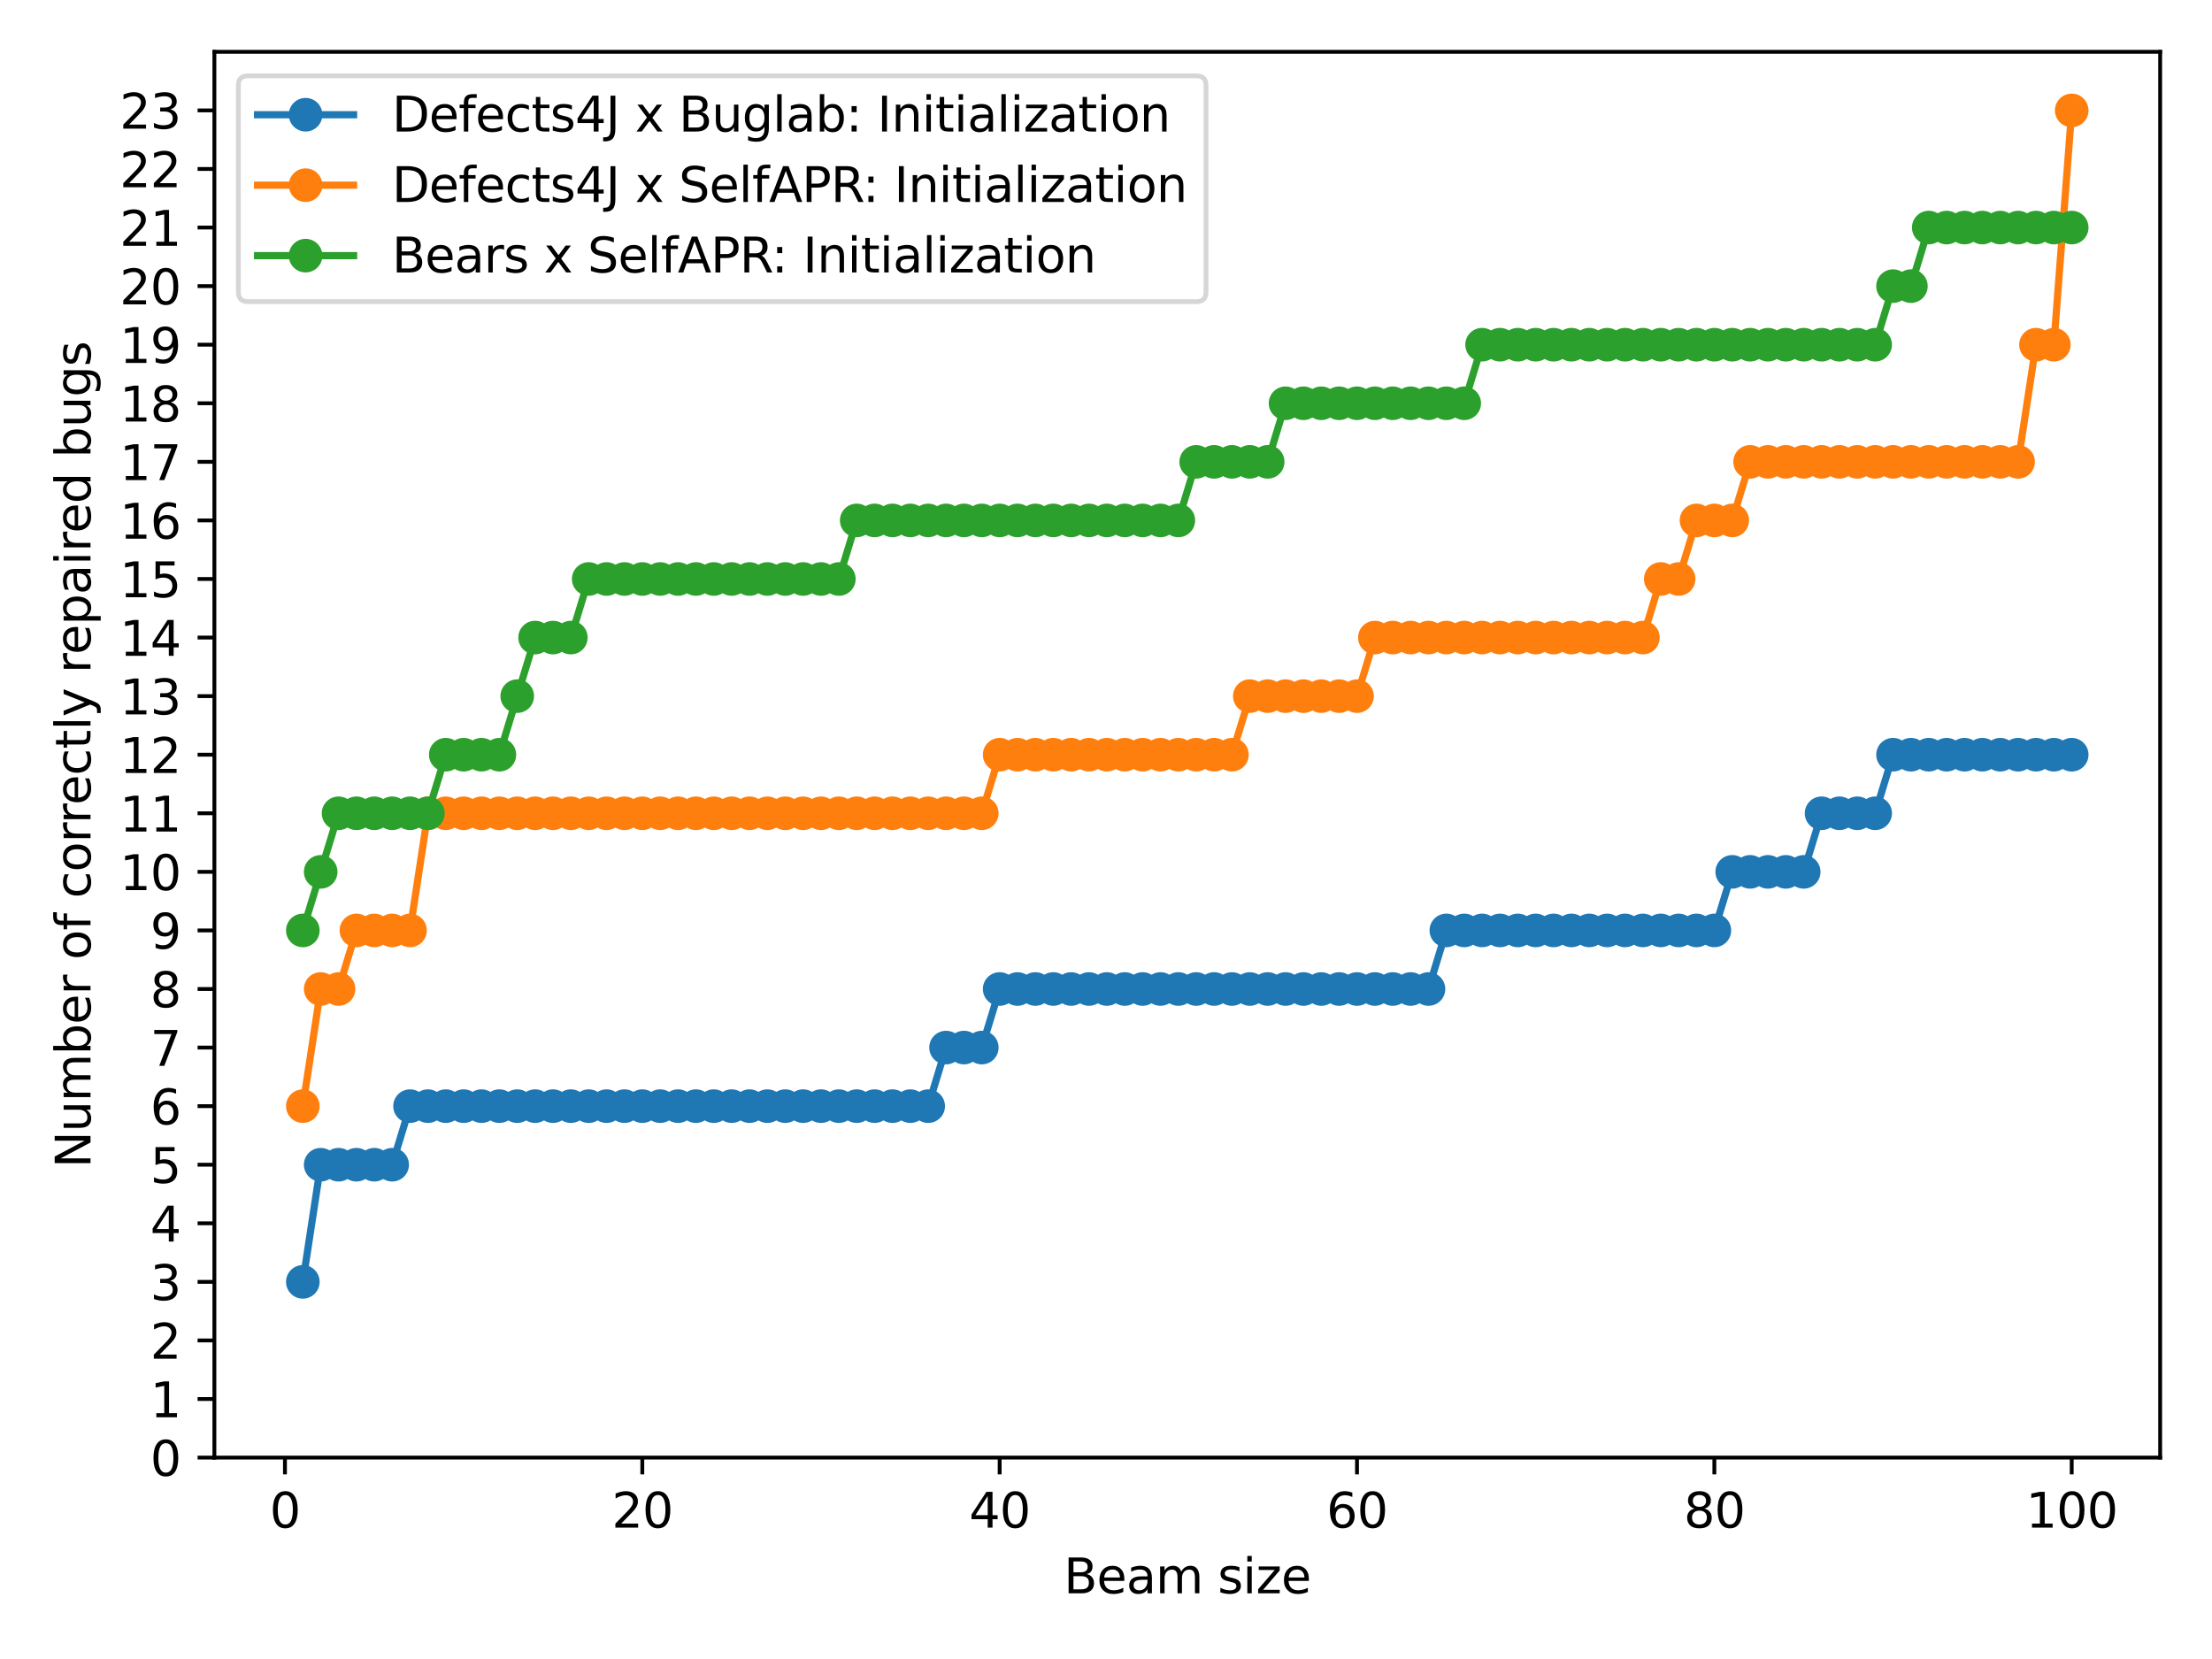 <?xml version="1.0" encoding="utf-8" standalone="no"?>
<!DOCTYPE svg PUBLIC "-//W3C//DTD SVG 1.1//EN"
  "http://www.w3.org/Graphics/SVG/1.1/DTD/svg11.dtd">
<svg xmlns:xlink="http://www.w3.org/1999/xlink" width="460.8pt" height="345.6pt" viewBox="0 0 460.8 345.6" xmlns="http://www.w3.org/2000/svg" version="1.1">
 <defs>
  <style type="text/css">*{stroke-linejoin: round; stroke-linecap: butt}</style>
 </defs>
 <g id="figure_1">
  <g id="patch_1">
   <path d="M 0 345.6 
L 460.8 345.6 
L 460.8 0 
L 0 0 
z
" style="fill: #ffffff"/>
  </g>
  <g id="axes_1">
   <g id="patch_2">
    <path d="M 44.66 303.64 
L 450 303.64 
L 450 10.8 
L 44.66 10.8 
z
" style="fill: #ffffff"/>
   </g>
   <g id="matplotlib.axis_1">
    <g id="xtick_1">
     <g id="line2d_1">
      <defs>
       <path id="m7747ed053b" d="M 0 0 
L 0 3.5 
" style="stroke: #000000; stroke-width: 0.8"/>
      </defs>
      <g>
       <use xlink:href="#m7747ed053b" x="59.362" y="303.64" style="stroke: #000000; stroke-width: 0.8"/>
      </g>
     </g>
     <g id="text_1">
      <!-- 0 -->
      <g transform="translate(56.181 318.238)scale(0.1 -0.1)">
       <defs>
        <path id="DejaVuSans-30" d="M 2034 4250 
Q 1547 4250 1301 3770 
Q 1056 3291 1056 2328 
Q 1056 1369 1301 889 
Q 1547 409 2034 409 
Q 2525 409 2770 889 
Q 3016 1369 3016 2328 
Q 3016 3291 2770 3770 
Q 2525 4250 2034 4250 
z
M 2034 4750 
Q 2819 4750 3233 4129 
Q 3647 3509 3647 2328 
Q 3647 1150 3233 529 
Q 2819 -91 2034 -91 
Q 1250 -91 836 529 
Q 422 1150 422 2328 
Q 422 3509 836 4129 
Q 1250 4750 2034 4750 
z
" transform="scale(0.016)"/>
       </defs>
       <use xlink:href="#DejaVuSans-30"/>
      </g>
     </g>
    </g>
    <g id="xtick_2">
     <g id="line2d_2">
      <g>
       <use xlink:href="#m7747ed053b" x="133.805" y="303.64" style="stroke: #000000; stroke-width: 0.8"/>
      </g>
     </g>
     <g id="text_2">
      <!-- 20 -->
      <g transform="translate(127.443 318.238)scale(0.1 -0.1)">
       <defs>
        <path id="DejaVuSans-32" d="M 1228 531 
L 3431 531 
L 3431 0 
L 469 0 
L 469 531 
Q 828 903 1448 1529 
Q 2069 2156 2228 2338 
Q 2531 2678 2651 2914 
Q 2772 3150 2772 3378 
Q 2772 3750 2511 3984 
Q 2250 4219 1831 4219 
Q 1534 4219 1204 4116 
Q 875 4013 500 3803 
L 500 4441 
Q 881 4594 1212 4672 
Q 1544 4750 1819 4750 
Q 2544 4750 2975 4387 
Q 3406 4025 3406 3419 
Q 3406 3131 3298 2873 
Q 3191 2616 2906 2266 
Q 2828 2175 2409 1742 
Q 1991 1309 1228 531 
z
" transform="scale(0.016)"/>
       </defs>
       <use xlink:href="#DejaVuSans-32"/>
       <use xlink:href="#DejaVuSans-30" x="63.623"/>
      </g>
     </g>
    </g>
    <g id="xtick_3">
     <g id="line2d_3">
      <g>
       <use xlink:href="#m7747ed053b" x="208.248" y="303.64" style="stroke: #000000; stroke-width: 0.8"/>
      </g>
     </g>
     <g id="text_3">
      <!-- 40 -->
      <g transform="translate(201.885 318.238)scale(0.1 -0.1)">
       <defs>
        <path id="DejaVuSans-34" d="M 2419 4116 
L 825 1625 
L 2419 1625 
L 2419 4116 
z
M 2253 4666 
L 3047 4666 
L 3047 1625 
L 3713 1625 
L 3713 1100 
L 3047 1100 
L 3047 0 
L 2419 0 
L 2419 1100 
L 313 1100 
L 313 1709 
L 2253 4666 
z
" transform="scale(0.016)"/>
       </defs>
       <use xlink:href="#DejaVuSans-34"/>
       <use xlink:href="#DejaVuSans-30" x="63.623"/>
      </g>
     </g>
    </g>
    <g id="xtick_4">
     <g id="line2d_4">
      <g>
       <use xlink:href="#m7747ed053b" x="282.69" y="303.64" style="stroke: #000000; stroke-width: 0.8"/>
      </g>
     </g>
     <g id="text_4">
      <!-- 60 -->
      <g transform="translate(276.328 318.238)scale(0.1 -0.1)">
       <defs>
        <path id="DejaVuSans-36" d="M 2113 2584 
Q 1688 2584 1439 2293 
Q 1191 2003 1191 1497 
Q 1191 994 1439 701 
Q 1688 409 2113 409 
Q 2538 409 2786 701 
Q 3034 994 3034 1497 
Q 3034 2003 2786 2293 
Q 2538 2584 2113 2584 
z
M 3366 4563 
L 3366 3988 
Q 3128 4100 2886 4159 
Q 2644 4219 2406 4219 
Q 1781 4219 1451 3797 
Q 1122 3375 1075 2522 
Q 1259 2794 1537 2939 
Q 1816 3084 2150 3084 
Q 2853 3084 3261 2657 
Q 3669 2231 3669 1497 
Q 3669 778 3244 343 
Q 2819 -91 2113 -91 
Q 1303 -91 875 529 
Q 447 1150 447 2328 
Q 447 3434 972 4092 
Q 1497 4750 2381 4750 
Q 2619 4750 2861 4703 
Q 3103 4656 3366 4563 
z
" transform="scale(0.016)"/>
       </defs>
       <use xlink:href="#DejaVuSans-36"/>
       <use xlink:href="#DejaVuSans-30" x="63.623"/>
      </g>
     </g>
    </g>
    <g id="xtick_5">
     <g id="line2d_5">
      <g>
       <use xlink:href="#m7747ed053b" x="357.133" y="303.64" style="stroke: #000000; stroke-width: 0.8"/>
      </g>
     </g>
     <g id="text_5">
      <!-- 80 -->
      <g transform="translate(350.77 318.238)scale(0.1 -0.1)">
       <defs>
        <path id="DejaVuSans-38" d="M 2034 2216 
Q 1584 2216 1326 1975 
Q 1069 1734 1069 1313 
Q 1069 891 1326 650 
Q 1584 409 2034 409 
Q 2484 409 2743 651 
Q 3003 894 3003 1313 
Q 3003 1734 2745 1975 
Q 2488 2216 2034 2216 
z
M 1403 2484 
Q 997 2584 770 2862 
Q 544 3141 544 3541 
Q 544 4100 942 4425 
Q 1341 4750 2034 4750 
Q 2731 4750 3128 4425 
Q 3525 4100 3525 3541 
Q 3525 3141 3298 2862 
Q 3072 2584 2669 2484 
Q 3125 2378 3379 2068 
Q 3634 1759 3634 1313 
Q 3634 634 3220 271 
Q 2806 -91 2034 -91 
Q 1263 -91 848 271 
Q 434 634 434 1313 
Q 434 1759 690 2068 
Q 947 2378 1403 2484 
z
M 1172 3481 
Q 1172 3119 1398 2916 
Q 1625 2713 2034 2713 
Q 2441 2713 2670 2916 
Q 2900 3119 2900 3481 
Q 2900 3844 2670 4047 
Q 2441 4250 2034 4250 
Q 1625 4250 1398 4047 
Q 1172 3844 1172 3481 
z
" transform="scale(0.016)"/>
       </defs>
       <use xlink:href="#DejaVuSans-38"/>
       <use xlink:href="#DejaVuSans-30" x="63.623"/>
      </g>
     </g>
    </g>
    <g id="xtick_6">
     <g id="line2d_6">
      <g>
       <use xlink:href="#m7747ed053b" x="431.575" y="303.64" style="stroke: #000000; stroke-width: 0.8"/>
      </g>
     </g>
     <g id="text_6">
      <!-- 100 -->
      <g transform="translate(422.032 318.238)scale(0.1 -0.1)">
       <defs>
        <path id="DejaVuSans-31" d="M 794 531 
L 1825 531 
L 1825 4091 
L 703 3866 
L 703 4441 
L 1819 4666 
L 2450 4666 
L 2450 531 
L 3481 531 
L 3481 0 
L 794 0 
L 794 531 
z
" transform="scale(0.016)"/>
       </defs>
       <use xlink:href="#DejaVuSans-31"/>
       <use xlink:href="#DejaVuSans-30" x="63.623"/>
       <use xlink:href="#DejaVuSans-30" x="127.246"/>
      </g>
     </g>
    </g>
    <g id="text_7">
     <!-- Beam size -->
     <g transform="translate(221.605 331.917)scale(0.1 -0.1)">
      <defs>
       <path id="DejaVuSans-42" d="M 1259 2228 
L 1259 519 
L 2272 519 
Q 2781 519 3026 730 
Q 3272 941 3272 1375 
Q 3272 1813 3026 2020 
Q 2781 2228 2272 2228 
L 1259 2228 
z
M 1259 4147 
L 1259 2741 
L 2194 2741 
Q 2656 2741 2882 2914 
Q 3109 3088 3109 3444 
Q 3109 3797 2882 3972 
Q 2656 4147 2194 4147 
L 1259 4147 
z
M 628 4666 
L 2241 4666 
Q 2963 4666 3353 4366 
Q 3744 4066 3744 3513 
Q 3744 3084 3544 2831 
Q 3344 2578 2956 2516 
Q 3422 2416 3680 2098 
Q 3938 1781 3938 1306 
Q 3938 681 3513 340 
Q 3088 0 2303 0 
L 628 0 
L 628 4666 
z
" transform="scale(0.016)"/>
       <path id="DejaVuSans-65" d="M 3597 1894 
L 3597 1613 
L 953 1613 
Q 991 1019 1311 708 
Q 1631 397 2203 397 
Q 2534 397 2845 478 
Q 3156 559 3463 722 
L 3463 178 
Q 3153 47 2828 -22 
Q 2503 -91 2169 -91 
Q 1331 -91 842 396 
Q 353 884 353 1716 
Q 353 2575 817 3079 
Q 1281 3584 2069 3584 
Q 2775 3584 3186 3129 
Q 3597 2675 3597 1894 
z
M 3022 2063 
Q 3016 2534 2758 2815 
Q 2500 3097 2075 3097 
Q 1594 3097 1305 2825 
Q 1016 2553 972 2059 
L 3022 2063 
z
" transform="scale(0.016)"/>
       <path id="DejaVuSans-61" d="M 2194 1759 
Q 1497 1759 1228 1600 
Q 959 1441 959 1056 
Q 959 750 1161 570 
Q 1363 391 1709 391 
Q 2188 391 2477 730 
Q 2766 1069 2766 1631 
L 2766 1759 
L 2194 1759 
z
M 3341 1997 
L 3341 0 
L 2766 0 
L 2766 531 
Q 2569 213 2275 61 
Q 1981 -91 1556 -91 
Q 1019 -91 701 211 
Q 384 513 384 1019 
Q 384 1609 779 1909 
Q 1175 2209 1959 2209 
L 2766 2209 
L 2766 2266 
Q 2766 2663 2505 2880 
Q 2244 3097 1772 3097 
Q 1472 3097 1187 3025 
Q 903 2953 641 2809 
L 641 3341 
Q 956 3463 1253 3523 
Q 1550 3584 1831 3584 
Q 2591 3584 2966 3190 
Q 3341 2797 3341 1997 
z
" transform="scale(0.016)"/>
       <path id="DejaVuSans-6d" d="M 3328 2828 
Q 3544 3216 3844 3400 
Q 4144 3584 4550 3584 
Q 5097 3584 5394 3201 
Q 5691 2819 5691 2113 
L 5691 0 
L 5113 0 
L 5113 2094 
Q 5113 2597 4934 2840 
Q 4756 3084 4391 3084 
Q 3944 3084 3684 2787 
Q 3425 2491 3425 1978 
L 3425 0 
L 2847 0 
L 2847 2094 
Q 2847 2600 2669 2842 
Q 2491 3084 2119 3084 
Q 1678 3084 1418 2786 
Q 1159 2488 1159 1978 
L 1159 0 
L 581 0 
L 581 3500 
L 1159 3500 
L 1159 2956 
Q 1356 3278 1631 3431 
Q 1906 3584 2284 3584 
Q 2666 3584 2933 3390 
Q 3200 3197 3328 2828 
z
" transform="scale(0.016)"/>
       <path id="DejaVuSans-20" transform="scale(0.016)"/>
       <path id="DejaVuSans-73" d="M 2834 3397 
L 2834 2853 
Q 2591 2978 2328 3040 
Q 2066 3103 1784 3103 
Q 1356 3103 1142 2972 
Q 928 2841 928 2578 
Q 928 2378 1081 2264 
Q 1234 2150 1697 2047 
L 1894 2003 
Q 2506 1872 2764 1633 
Q 3022 1394 3022 966 
Q 3022 478 2636 193 
Q 2250 -91 1575 -91 
Q 1294 -91 989 -36 
Q 684 19 347 128 
L 347 722 
Q 666 556 975 473 
Q 1284 391 1588 391 
Q 1994 391 2212 530 
Q 2431 669 2431 922 
Q 2431 1156 2273 1281 
Q 2116 1406 1581 1522 
L 1381 1569 
Q 847 1681 609 1914 
Q 372 2147 372 2553 
Q 372 3047 722 3315 
Q 1072 3584 1716 3584 
Q 2034 3584 2315 3537 
Q 2597 3491 2834 3397 
z
" transform="scale(0.016)"/>
       <path id="DejaVuSans-69" d="M 603 3500 
L 1178 3500 
L 1178 0 
L 603 0 
L 603 3500 
z
M 603 4863 
L 1178 4863 
L 1178 4134 
L 603 4134 
L 603 4863 
z
" transform="scale(0.016)"/>
       <path id="DejaVuSans-7a" d="M 353 3500 
L 3084 3500 
L 3084 2975 
L 922 459 
L 3084 459 
L 3084 0 
L 275 0 
L 275 525 
L 2438 3041 
L 353 3041 
L 353 3500 
z
" transform="scale(0.016)"/>
      </defs>
      <use xlink:href="#DejaVuSans-42"/>
      <use xlink:href="#DejaVuSans-65" x="68.604"/>
      <use xlink:href="#DejaVuSans-61" x="130.127"/>
      <use xlink:href="#DejaVuSans-6d" x="191.406"/>
      <use xlink:href="#DejaVuSans-20" x="288.818"/>
      <use xlink:href="#DejaVuSans-73" x="320.605"/>
      <use xlink:href="#DejaVuSans-69" x="372.705"/>
      <use xlink:href="#DejaVuSans-7a" x="400.488"/>
      <use xlink:href="#DejaVuSans-65" x="452.979"/>
     </g>
    </g>
   </g>
   <g id="matplotlib.axis_2">
    <g id="ytick_1">
     <g id="line2d_7">
      <defs>
       <path id="ma2d7848e41" d="M 0 0 
L -3.5 0 
" style="stroke: #000000; stroke-width: 0.8"/>
      </defs>
      <g>
       <use xlink:href="#ma2d7848e41" x="44.66" y="303.64" style="stroke: #000000; stroke-width: 0.8"/>
      </g>
     </g>
     <g id="text_8">
      <!-- 0 -->
      <g transform="translate(31.297 307.439)scale(0.1 -0.1)">
       <use xlink:href="#DejaVuSans-30"/>
      </g>
     </g>
    </g>
    <g id="ytick_2">
     <g id="line2d_8">
      <g>
       <use xlink:href="#ma2d7848e41" x="44.66" y="291.438" style="stroke: #000000; stroke-width: 0.8"/>
      </g>
     </g>
     <g id="text_9">
      <!-- 1 -->
      <g transform="translate(31.297 295.238)scale(0.1 -0.1)">
       <use xlink:href="#DejaVuSans-31"/>
      </g>
     </g>
    </g>
    <g id="ytick_3">
     <g id="line2d_9">
      <g>
       <use xlink:href="#ma2d7848e41" x="44.66" y="279.237" style="stroke: #000000; stroke-width: 0.8"/>
      </g>
     </g>
     <g id="text_10">
      <!-- 2 -->
      <g transform="translate(31.297 283.036)scale(0.1 -0.1)">
       <use xlink:href="#DejaVuSans-32"/>
      </g>
     </g>
    </g>
    <g id="ytick_4">
     <g id="line2d_10">
      <g>
       <use xlink:href="#ma2d7848e41" x="44.66" y="267.035" style="stroke: #000000; stroke-width: 0.8"/>
      </g>
     </g>
     <g id="text_11">
      <!-- 3 -->
      <g transform="translate(31.297 270.834)scale(0.1 -0.1)">
       <defs>
        <path id="DejaVuSans-33" d="M 2597 2516 
Q 3050 2419 3304 2112 
Q 3559 1806 3559 1356 
Q 3559 666 3084 287 
Q 2609 -91 1734 -91 
Q 1441 -91 1130 -33 
Q 819 25 488 141 
L 488 750 
Q 750 597 1062 519 
Q 1375 441 1716 441 
Q 2309 441 2620 675 
Q 2931 909 2931 1356 
Q 2931 1769 2642 2001 
Q 2353 2234 1838 2234 
L 1294 2234 
L 1294 2753 
L 1863 2753 
Q 2328 2753 2575 2939 
Q 2822 3125 2822 3475 
Q 2822 3834 2567 4026 
Q 2313 4219 1838 4219 
Q 1578 4219 1281 4162 
Q 984 4106 628 3988 
L 628 4550 
Q 988 4650 1302 4700 
Q 1616 4750 1894 4750 
Q 2613 4750 3031 4423 
Q 3450 4097 3450 3541 
Q 3450 3153 3228 2886 
Q 3006 2619 2597 2516 
z
" transform="scale(0.016)"/>
       </defs>
       <use xlink:href="#DejaVuSans-33"/>
      </g>
     </g>
    </g>
    <g id="ytick_5">
     <g id="line2d_11">
      <g>
       <use xlink:href="#ma2d7848e41" x="44.66" y="254.833" style="stroke: #000000; stroke-width: 0.8"/>
      </g>
     </g>
     <g id="text_12">
      <!-- 4 -->
      <g transform="translate(31.297 258.633)scale(0.1 -0.1)">
       <use xlink:href="#DejaVuSans-34"/>
      </g>
     </g>
    </g>
    <g id="ytick_6">
     <g id="line2d_12">
      <g>
       <use xlink:href="#ma2d7848e41" x="44.66" y="242.632" style="stroke: #000000; stroke-width: 0.8"/>
      </g>
     </g>
     <g id="text_13">
      <!-- 5 -->
      <g transform="translate(31.297 246.431)scale(0.1 -0.1)">
       <defs>
        <path id="DejaVuSans-35" d="M 691 4666 
L 3169 4666 
L 3169 4134 
L 1269 4134 
L 1269 2991 
Q 1406 3038 1543 3061 
Q 1681 3084 1819 3084 
Q 2600 3084 3056 2656 
Q 3513 2228 3513 1497 
Q 3513 744 3044 326 
Q 2575 -91 1722 -91 
Q 1428 -91 1123 -41 
Q 819 9 494 109 
L 494 744 
Q 775 591 1075 516 
Q 1375 441 1709 441 
Q 2250 441 2565 725 
Q 2881 1009 2881 1497 
Q 2881 1984 2565 2268 
Q 2250 2553 1709 2553 
Q 1456 2553 1204 2497 
Q 953 2441 691 2322 
L 691 4666 
z
" transform="scale(0.016)"/>
       </defs>
       <use xlink:href="#DejaVuSans-35"/>
      </g>
     </g>
    </g>
    <g id="ytick_7">
     <g id="line2d_13">
      <g>
       <use xlink:href="#ma2d7848e41" x="44.66" y="230.43" style="stroke: #000000; stroke-width: 0.8"/>
      </g>
     </g>
     <g id="text_14">
      <!-- 6 -->
      <g transform="translate(31.297 234.229)scale(0.1 -0.1)">
       <use xlink:href="#DejaVuSans-36"/>
      </g>
     </g>
    </g>
    <g id="ytick_8">
     <g id="line2d_14">
      <g>
       <use xlink:href="#ma2d7848e41" x="44.66" y="218.228" style="stroke: #000000; stroke-width: 0.8"/>
      </g>
     </g>
     <g id="text_15">
      <!-- 7 -->
      <g transform="translate(31.297 222.028)scale(0.1 -0.1)">
       <defs>
        <path id="DejaVuSans-37" d="M 525 4666 
L 3525 4666 
L 3525 4397 
L 1831 0 
L 1172 0 
L 2766 4134 
L 525 4134 
L 525 4666 
z
" transform="scale(0.016)"/>
       </defs>
       <use xlink:href="#DejaVuSans-37"/>
      </g>
     </g>
    </g>
    <g id="ytick_9">
     <g id="line2d_15">
      <g>
       <use xlink:href="#ma2d7848e41" x="44.66" y="206.027" style="stroke: #000000; stroke-width: 0.8"/>
      </g>
     </g>
     <g id="text_16">
      <!-- 8 -->
      <g transform="translate(31.297 209.826)scale(0.1 -0.1)">
       <use xlink:href="#DejaVuSans-38"/>
      </g>
     </g>
    </g>
    <g id="ytick_10">
     <g id="line2d_16">
      <g>
       <use xlink:href="#ma2d7848e41" x="44.66" y="193.825" style="stroke: #000000; stroke-width: 0.8"/>
      </g>
     </g>
     <g id="text_17">
      <!-- 9 -->
      <g transform="translate(31.297 197.624)scale(0.1 -0.1)">
       <defs>
        <path id="DejaVuSans-39" d="M 703 97 
L 703 672 
Q 941 559 1184 500 
Q 1428 441 1663 441 
Q 2288 441 2617 861 
Q 2947 1281 2994 2138 
Q 2813 1869 2534 1725 
Q 2256 1581 1919 1581 
Q 1219 1581 811 2004 
Q 403 2428 403 3163 
Q 403 3881 828 4315 
Q 1253 4750 1959 4750 
Q 2769 4750 3195 4129 
Q 3622 3509 3622 2328 
Q 3622 1225 3098 567 
Q 2575 -91 1691 -91 
Q 1453 -91 1209 -44 
Q 966 3 703 97 
z
M 1959 2075 
Q 2384 2075 2632 2365 
Q 2881 2656 2881 3163 
Q 2881 3666 2632 3958 
Q 2384 4250 1959 4250 
Q 1534 4250 1286 3958 
Q 1038 3666 1038 3163 
Q 1038 2656 1286 2365 
Q 1534 2075 1959 2075 
z
" transform="scale(0.016)"/>
       </defs>
       <use xlink:href="#DejaVuSans-39"/>
      </g>
     </g>
    </g>
    <g id="ytick_11">
     <g id="line2d_17">
      <g>
       <use xlink:href="#ma2d7848e41" x="44.66" y="181.623" style="stroke: #000000; stroke-width: 0.8"/>
      </g>
     </g>
     <g id="text_18">
      <!-- 10 -->
      <g transform="translate(24.935 185.423)scale(0.1 -0.1)">
       <use xlink:href="#DejaVuSans-31"/>
       <use xlink:href="#DejaVuSans-30" x="63.623"/>
      </g>
     </g>
    </g>
    <g id="ytick_12">
     <g id="line2d_18">
      <g>
       <use xlink:href="#ma2d7848e41" x="44.66" y="169.422" style="stroke: #000000; stroke-width: 0.8"/>
      </g>
     </g>
     <g id="text_19">
      <!-- 11 -->
      <g transform="translate(24.935 173.221)scale(0.1 -0.1)">
       <use xlink:href="#DejaVuSans-31"/>
       <use xlink:href="#DejaVuSans-31" x="63.623"/>
      </g>
     </g>
    </g>
    <g id="ytick_13">
     <g id="line2d_19">
      <g>
       <use xlink:href="#ma2d7848e41" x="44.66" y="157.22" style="stroke: #000000; stroke-width: 0.8"/>
      </g>
     </g>
     <g id="text_20">
      <!-- 12 -->
      <g transform="translate(24.935 161.019)scale(0.1 -0.1)">
       <use xlink:href="#DejaVuSans-31"/>
       <use xlink:href="#DejaVuSans-32" x="63.623"/>
      </g>
     </g>
    </g>
    <g id="ytick_14">
     <g id="line2d_20">
      <g>
       <use xlink:href="#ma2d7848e41" x="44.66" y="145.018" style="stroke: #000000; stroke-width: 0.8"/>
      </g>
     </g>
     <g id="text_21">
      <!-- 13 -->
      <g transform="translate(24.935 148.818)scale(0.1 -0.1)">
       <use xlink:href="#DejaVuSans-31"/>
       <use xlink:href="#DejaVuSans-33" x="63.623"/>
      </g>
     </g>
    </g>
    <g id="ytick_15">
     <g id="line2d_21">
      <g>
       <use xlink:href="#ma2d7848e41" x="44.66" y="132.817" style="stroke: #000000; stroke-width: 0.8"/>
      </g>
     </g>
     <g id="text_22">
      <!-- 14 -->
      <g transform="translate(24.935 136.616)scale(0.1 -0.1)">
       <use xlink:href="#DejaVuSans-31"/>
       <use xlink:href="#DejaVuSans-34" x="63.623"/>
      </g>
     </g>
    </g>
    <g id="ytick_16">
     <g id="line2d_22">
      <g>
       <use xlink:href="#ma2d7848e41" x="44.66" y="120.615" style="stroke: #000000; stroke-width: 0.8"/>
      </g>
     </g>
     <g id="text_23">
      <!-- 15 -->
      <g transform="translate(24.935 124.414)scale(0.1 -0.1)">
       <use xlink:href="#DejaVuSans-31"/>
       <use xlink:href="#DejaVuSans-35" x="63.623"/>
      </g>
     </g>
    </g>
    <g id="ytick_17">
     <g id="line2d_23">
      <g>
       <use xlink:href="#ma2d7848e41" x="44.66" y="108.413" style="stroke: #000000; stroke-width: 0.8"/>
      </g>
     </g>
     <g id="text_24">
      <!-- 16 -->
      <g transform="translate(24.935 112.213)scale(0.1 -0.1)">
       <use xlink:href="#DejaVuSans-31"/>
       <use xlink:href="#DejaVuSans-36" x="63.623"/>
      </g>
     </g>
    </g>
    <g id="ytick_18">
     <g id="line2d_24">
      <g>
       <use xlink:href="#ma2d7848e41" x="44.66" y="96.212" style="stroke: #000000; stroke-width: 0.8"/>
      </g>
     </g>
     <g id="text_25">
      <!-- 17 -->
      <g transform="translate(24.935 100.011)scale(0.1 -0.1)">
       <use xlink:href="#DejaVuSans-31"/>
       <use xlink:href="#DejaVuSans-37" x="63.623"/>
      </g>
     </g>
    </g>
    <g id="ytick_19">
     <g id="line2d_25">
      <g>
       <use xlink:href="#ma2d7848e41" x="44.66" y="84.01" style="stroke: #000000; stroke-width: 0.8"/>
      </g>
     </g>
     <g id="text_26">
      <!-- 18 -->
      <g transform="translate(24.935 87.809)scale(0.1 -0.1)">
       <use xlink:href="#DejaVuSans-31"/>
       <use xlink:href="#DejaVuSans-38" x="63.623"/>
      </g>
     </g>
    </g>
    <g id="ytick_20">
     <g id="line2d_26">
      <g>
       <use xlink:href="#ma2d7848e41" x="44.66" y="71.808" style="stroke: #000000; stroke-width: 0.8"/>
      </g>
     </g>
     <g id="text_27">
      <!-- 19 -->
      <g transform="translate(24.935 75.608)scale(0.1 -0.1)">
       <use xlink:href="#DejaVuSans-31"/>
       <use xlink:href="#DejaVuSans-39" x="63.623"/>
      </g>
     </g>
    </g>
    <g id="ytick_21">
     <g id="line2d_27">
      <g>
       <use xlink:href="#ma2d7848e41" x="44.66" y="59.607" style="stroke: #000000; stroke-width: 0.8"/>
      </g>
     </g>
     <g id="text_28">
      <!-- 20 -->
      <g transform="translate(24.935 63.406)scale(0.1 -0.1)">
       <use xlink:href="#DejaVuSans-32"/>
       <use xlink:href="#DejaVuSans-30" x="63.623"/>
      </g>
     </g>
    </g>
    <g id="ytick_22">
     <g id="line2d_28">
      <g>
       <use xlink:href="#ma2d7848e41" x="44.66" y="47.405" style="stroke: #000000; stroke-width: 0.8"/>
      </g>
     </g>
     <g id="text_29">
      <!-- 21 -->
      <g transform="translate(24.935 51.204)scale(0.1 -0.1)">
       <use xlink:href="#DejaVuSans-32"/>
       <use xlink:href="#DejaVuSans-31" x="63.623"/>
      </g>
     </g>
    </g>
    <g id="ytick_23">
     <g id="line2d_29">
      <g>
       <use xlink:href="#ma2d7848e41" x="44.66" y="35.203" style="stroke: #000000; stroke-width: 0.8"/>
      </g>
     </g>
     <g id="text_30">
      <!-- 22 -->
      <g transform="translate(24.935 39.003)scale(0.1 -0.1)">
       <use xlink:href="#DejaVuSans-32"/>
       <use xlink:href="#DejaVuSans-32" x="63.623"/>
      </g>
     </g>
    </g>
    <g id="ytick_24">
     <g id="line2d_30">
      <g>
       <use xlink:href="#ma2d7848e41" x="44.66" y="23.002" style="stroke: #000000; stroke-width: 0.8"/>
      </g>
     </g>
     <g id="text_31">
      <!-- 23 -->
      <g transform="translate(24.935 26.801)scale(0.1 -0.1)">
       <use xlink:href="#DejaVuSans-32"/>
       <use xlink:href="#DejaVuSans-33" x="63.623"/>
      </g>
     </g>
    </g>
    <g id="text_32">
     <!-- Number of correctly repaired bugs -->
     <g transform="translate(18.855 243.298)rotate(-90)scale(0.1 -0.1)">
      <defs>
       <path id="DejaVuSans-4e" d="M 628 4666 
L 1478 4666 
L 3547 763 
L 3547 4666 
L 4159 4666 
L 4159 0 
L 3309 0 
L 1241 3903 
L 1241 0 
L 628 0 
L 628 4666 
z
" transform="scale(0.016)"/>
       <path id="DejaVuSans-75" d="M 544 1381 
L 544 3500 
L 1119 3500 
L 1119 1403 
Q 1119 906 1312 657 
Q 1506 409 1894 409 
Q 2359 409 2629 706 
Q 2900 1003 2900 1516 
L 2900 3500 
L 3475 3500 
L 3475 0 
L 2900 0 
L 2900 538 
Q 2691 219 2414 64 
Q 2138 -91 1772 -91 
Q 1169 -91 856 284 
Q 544 659 544 1381 
z
M 1991 3584 
L 1991 3584 
z
" transform="scale(0.016)"/>
       <path id="DejaVuSans-62" d="M 3116 1747 
Q 3116 2381 2855 2742 
Q 2594 3103 2138 3103 
Q 1681 3103 1420 2742 
Q 1159 2381 1159 1747 
Q 1159 1113 1420 752 
Q 1681 391 2138 391 
Q 2594 391 2855 752 
Q 3116 1113 3116 1747 
z
M 1159 2969 
Q 1341 3281 1617 3432 
Q 1894 3584 2278 3584 
Q 2916 3584 3314 3078 
Q 3713 2572 3713 1747 
Q 3713 922 3314 415 
Q 2916 -91 2278 -91 
Q 1894 -91 1617 61 
Q 1341 213 1159 525 
L 1159 0 
L 581 0 
L 581 4863 
L 1159 4863 
L 1159 2969 
z
" transform="scale(0.016)"/>
       <path id="DejaVuSans-72" d="M 2631 2963 
Q 2534 3019 2420 3045 
Q 2306 3072 2169 3072 
Q 1681 3072 1420 2755 
Q 1159 2438 1159 1844 
L 1159 0 
L 581 0 
L 581 3500 
L 1159 3500 
L 1159 2956 
Q 1341 3275 1631 3429 
Q 1922 3584 2338 3584 
Q 2397 3584 2469 3576 
Q 2541 3569 2628 3553 
L 2631 2963 
z
" transform="scale(0.016)"/>
       <path id="DejaVuSans-6f" d="M 1959 3097 
Q 1497 3097 1228 2736 
Q 959 2375 959 1747 
Q 959 1119 1226 758 
Q 1494 397 1959 397 
Q 2419 397 2687 759 
Q 2956 1122 2956 1747 
Q 2956 2369 2687 2733 
Q 2419 3097 1959 3097 
z
M 1959 3584 
Q 2709 3584 3137 3096 
Q 3566 2609 3566 1747 
Q 3566 888 3137 398 
Q 2709 -91 1959 -91 
Q 1206 -91 779 398 
Q 353 888 353 1747 
Q 353 2609 779 3096 
Q 1206 3584 1959 3584 
z
" transform="scale(0.016)"/>
       <path id="DejaVuSans-66" d="M 2375 4863 
L 2375 4384 
L 1825 4384 
Q 1516 4384 1395 4259 
Q 1275 4134 1275 3809 
L 1275 3500 
L 2222 3500 
L 2222 3053 
L 1275 3053 
L 1275 0 
L 697 0 
L 697 3053 
L 147 3053 
L 147 3500 
L 697 3500 
L 697 3744 
Q 697 4328 969 4595 
Q 1241 4863 1831 4863 
L 2375 4863 
z
" transform="scale(0.016)"/>
       <path id="DejaVuSans-63" d="M 3122 3366 
L 3122 2828 
Q 2878 2963 2633 3030 
Q 2388 3097 2138 3097 
Q 1578 3097 1268 2742 
Q 959 2388 959 1747 
Q 959 1106 1268 751 
Q 1578 397 2138 397 
Q 2388 397 2633 464 
Q 2878 531 3122 666 
L 3122 134 
Q 2881 22 2623 -34 
Q 2366 -91 2075 -91 
Q 1284 -91 818 406 
Q 353 903 353 1747 
Q 353 2603 823 3093 
Q 1294 3584 2113 3584 
Q 2378 3584 2631 3529 
Q 2884 3475 3122 3366 
z
" transform="scale(0.016)"/>
       <path id="DejaVuSans-74" d="M 1172 4494 
L 1172 3500 
L 2356 3500 
L 2356 3053 
L 1172 3053 
L 1172 1153 
Q 1172 725 1289 603 
Q 1406 481 1766 481 
L 2356 481 
L 2356 0 
L 1766 0 
Q 1100 0 847 248 
Q 594 497 594 1153 
L 594 3053 
L 172 3053 
L 172 3500 
L 594 3500 
L 594 4494 
L 1172 4494 
z
" transform="scale(0.016)"/>
       <path id="DejaVuSans-6c" d="M 603 4863 
L 1178 4863 
L 1178 0 
L 603 0 
L 603 4863 
z
" transform="scale(0.016)"/>
       <path id="DejaVuSans-79" d="M 2059 -325 
Q 1816 -950 1584 -1140 
Q 1353 -1331 966 -1331 
L 506 -1331 
L 506 -850 
L 844 -850 
Q 1081 -850 1212 -737 
Q 1344 -625 1503 -206 
L 1606 56 
L 191 3500 
L 800 3500 
L 1894 763 
L 2988 3500 
L 3597 3500 
L 2059 -325 
z
" transform="scale(0.016)"/>
       <path id="DejaVuSans-70" d="M 1159 525 
L 1159 -1331 
L 581 -1331 
L 581 3500 
L 1159 3500 
L 1159 2969 
Q 1341 3281 1617 3432 
Q 1894 3584 2278 3584 
Q 2916 3584 3314 3078 
Q 3713 2572 3713 1747 
Q 3713 922 3314 415 
Q 2916 -91 2278 -91 
Q 1894 -91 1617 61 
Q 1341 213 1159 525 
z
M 3116 1747 
Q 3116 2381 2855 2742 
Q 2594 3103 2138 3103 
Q 1681 3103 1420 2742 
Q 1159 2381 1159 1747 
Q 1159 1113 1420 752 
Q 1681 391 2138 391 
Q 2594 391 2855 752 
Q 3116 1113 3116 1747 
z
" transform="scale(0.016)"/>
       <path id="DejaVuSans-64" d="M 2906 2969 
L 2906 4863 
L 3481 4863 
L 3481 0 
L 2906 0 
L 2906 525 
Q 2725 213 2448 61 
Q 2172 -91 1784 -91 
Q 1150 -91 751 415 
Q 353 922 353 1747 
Q 353 2572 751 3078 
Q 1150 3584 1784 3584 
Q 2172 3584 2448 3432 
Q 2725 3281 2906 2969 
z
M 947 1747 
Q 947 1113 1208 752 
Q 1469 391 1925 391 
Q 2381 391 2643 752 
Q 2906 1113 2906 1747 
Q 2906 2381 2643 2742 
Q 2381 3103 1925 3103 
Q 1469 3103 1208 2742 
Q 947 2381 947 1747 
z
" transform="scale(0.016)"/>
       <path id="DejaVuSans-67" d="M 2906 1791 
Q 2906 2416 2648 2759 
Q 2391 3103 1925 3103 
Q 1463 3103 1205 2759 
Q 947 2416 947 1791 
Q 947 1169 1205 825 
Q 1463 481 1925 481 
Q 2391 481 2648 825 
Q 2906 1169 2906 1791 
z
M 3481 434 
Q 3481 -459 3084 -895 
Q 2688 -1331 1869 -1331 
Q 1566 -1331 1297 -1286 
Q 1028 -1241 775 -1147 
L 775 -588 
Q 1028 -725 1275 -790 
Q 1522 -856 1778 -856 
Q 2344 -856 2625 -561 
Q 2906 -266 2906 331 
L 2906 616 
Q 2728 306 2450 153 
Q 2172 0 1784 0 
Q 1141 0 747 490 
Q 353 981 353 1791 
Q 353 2603 747 3093 
Q 1141 3584 1784 3584 
Q 2172 3584 2450 3431 
Q 2728 3278 2906 2969 
L 2906 3500 
L 3481 3500 
L 3481 434 
z
" transform="scale(0.016)"/>
      </defs>
      <use xlink:href="#DejaVuSans-4e"/>
      <use xlink:href="#DejaVuSans-75" x="74.805"/>
      <use xlink:href="#DejaVuSans-6d" x="138.184"/>
      <use xlink:href="#DejaVuSans-62" x="235.596"/>
      <use xlink:href="#DejaVuSans-65" x="299.072"/>
      <use xlink:href="#DejaVuSans-72" x="360.596"/>
      <use xlink:href="#DejaVuSans-20" x="401.709"/>
      <use xlink:href="#DejaVuSans-6f" x="433.496"/>
      <use xlink:href="#DejaVuSans-66" x="494.678"/>
      <use xlink:href="#DejaVuSans-20" x="529.883"/>
      <use xlink:href="#DejaVuSans-63" x="561.67"/>
      <use xlink:href="#DejaVuSans-6f" x="616.65"/>
      <use xlink:href="#DejaVuSans-72" x="677.832"/>
      <use xlink:href="#DejaVuSans-72" x="717.195"/>
      <use xlink:href="#DejaVuSans-65" x="756.059"/>
      <use xlink:href="#DejaVuSans-63" x="817.582"/>
      <use xlink:href="#DejaVuSans-74" x="872.562"/>
      <use xlink:href="#DejaVuSans-6c" x="911.771"/>
      <use xlink:href="#DejaVuSans-79" x="939.555"/>
      <use xlink:href="#DejaVuSans-20" x="998.734"/>
      <use xlink:href="#DejaVuSans-72" x="1030.521"/>
      <use xlink:href="#DejaVuSans-65" x="1069.385"/>
      <use xlink:href="#DejaVuSans-70" x="1130.908"/>
      <use xlink:href="#DejaVuSans-61" x="1194.385"/>
      <use xlink:href="#DejaVuSans-69" x="1255.664"/>
      <use xlink:href="#DejaVuSans-72" x="1283.447"/>
      <use xlink:href="#DejaVuSans-65" x="1322.311"/>
      <use xlink:href="#DejaVuSans-64" x="1383.834"/>
      <use xlink:href="#DejaVuSans-20" x="1447.311"/>
      <use xlink:href="#DejaVuSans-62" x="1479.098"/>
      <use xlink:href="#DejaVuSans-75" x="1542.574"/>
      <use xlink:href="#DejaVuSans-67" x="1605.953"/>
      <use xlink:href="#DejaVuSans-73" x="1669.43"/>
     </g>
    </g>
   </g>
   <g id="line2d_31">
    <path d="M 63.085 267.035 
L 66.807 242.632 
L 70.529 242.632 
L 74.251 242.632 
L 77.973 242.632 
L 81.695 242.632 
L 85.417 230.43 
L 89.139 230.43 
L 92.862 230.43 
L 96.584 230.43 
L 100.306 230.43 
L 104.028 230.43 
L 107.75 230.43 
L 111.472 230.43 
L 115.194 230.43 
L 118.917 230.43 
L 122.639 230.43 
L 126.361 230.43 
L 130.083 230.43 
L 133.805 230.43 
L 137.527 230.43 
L 141.249 230.43 
L 144.971 230.43 
L 148.694 230.43 
L 152.416 230.43 
L 156.138 230.43 
L 159.86 230.43 
L 163.582 230.43 
L 167.304 230.43 
L 171.026 230.43 
L 174.748 230.43 
L 178.471 230.43 
L 182.193 230.43 
L 185.915 230.43 
L 189.637 230.43 
L 193.359 230.43 
L 197.081 218.228 
L 200.803 218.228 
L 204.525 218.228 
L 208.248 206.027 
L 211.97 206.027 
L 215.692 206.027 
L 219.414 206.027 
L 223.136 206.027 
L 226.858 206.027 
L 230.58 206.027 
L 234.303 206.027 
L 238.025 206.027 
L 241.747 206.027 
L 245.469 206.027 
L 249.191 206.027 
L 252.913 206.027 
L 256.635 206.027 
L 260.357 206.027 
L 264.08 206.027 
L 267.802 206.027 
L 271.524 206.027 
L 275.246 206.027 
L 278.968 206.027 
L 282.69 206.027 
L 286.412 206.027 
L 290.135 206.027 
L 293.857 206.027 
L 297.579 206.027 
L 301.301 193.825 
L 305.023 193.825 
L 308.745 193.825 
L 312.467 193.825 
L 316.189 193.825 
L 319.912 193.825 
L 323.634 193.825 
L 327.356 193.825 
L 331.078 193.825 
L 334.8 193.825 
L 338.522 193.825 
L 342.244 193.825 
L 345.966 193.825 
L 349.689 193.825 
L 353.411 193.825 
L 357.133 193.825 
L 360.855 181.623 
L 364.577 181.623 
L 368.299 181.623 
L 372.021 181.623 
L 375.743 181.623 
L 379.466 169.422 
L 383.188 169.422 
L 386.91 169.422 
L 390.632 169.422 
L 394.354 157.22 
L 398.076 157.22 
L 401.798 157.22 
L 405.521 157.22 
L 409.243 157.22 
L 412.965 157.22 
L 416.687 157.22 
L 420.409 157.22 
L 424.131 157.22 
L 427.853 157.22 
L 431.575 157.22 
" clip-path="url(#pd7ca04aab6)" style="fill: none; stroke: #1f77b4; stroke-width: 1.5; stroke-linecap: square"/>
    <defs>
     <path id="m1fbaf3a16d" d="M 0 3 
C 0.796 3 1.559 2.684 2.121 2.121 
C 2.684 1.559 3 0.796 3 0 
C 3 -0.796 2.684 -1.559 2.121 -2.121 
C 1.559 -2.684 0.796 -3 0 -3 
C -0.796 -3 -1.559 -2.684 -2.121 -2.121 
C -2.684 -1.559 -3 -0.796 -3 0 
C -3 0.796 -2.684 1.559 -2.121 2.121 
C -1.559 2.684 -0.796 3 0 3 
z
" style="stroke: #1f77b4"/>
    </defs>
    <g clip-path="url(#pd7ca04aab6)">
     <use xlink:href="#m1fbaf3a16d" x="63.085" y="267.035" style="fill: #1f77b4; stroke: #1f77b4"/>
     <use xlink:href="#m1fbaf3a16d" x="66.807" y="242.632" style="fill: #1f77b4; stroke: #1f77b4"/>
     <use xlink:href="#m1fbaf3a16d" x="70.529" y="242.632" style="fill: #1f77b4; stroke: #1f77b4"/>
     <use xlink:href="#m1fbaf3a16d" x="74.251" y="242.632" style="fill: #1f77b4; stroke: #1f77b4"/>
     <use xlink:href="#m1fbaf3a16d" x="77.973" y="242.632" style="fill: #1f77b4; stroke: #1f77b4"/>
     <use xlink:href="#m1fbaf3a16d" x="81.695" y="242.632" style="fill: #1f77b4; stroke: #1f77b4"/>
     <use xlink:href="#m1fbaf3a16d" x="85.417" y="230.43" style="fill: #1f77b4; stroke: #1f77b4"/>
     <use xlink:href="#m1fbaf3a16d" x="89.139" y="230.43" style="fill: #1f77b4; stroke: #1f77b4"/>
     <use xlink:href="#m1fbaf3a16d" x="92.862" y="230.43" style="fill: #1f77b4; stroke: #1f77b4"/>
     <use xlink:href="#m1fbaf3a16d" x="96.584" y="230.43" style="fill: #1f77b4; stroke: #1f77b4"/>
     <use xlink:href="#m1fbaf3a16d" x="100.306" y="230.43" style="fill: #1f77b4; stroke: #1f77b4"/>
     <use xlink:href="#m1fbaf3a16d" x="104.028" y="230.43" style="fill: #1f77b4; stroke: #1f77b4"/>
     <use xlink:href="#m1fbaf3a16d" x="107.75" y="230.43" style="fill: #1f77b4; stroke: #1f77b4"/>
     <use xlink:href="#m1fbaf3a16d" x="111.472" y="230.43" style="fill: #1f77b4; stroke: #1f77b4"/>
     <use xlink:href="#m1fbaf3a16d" x="115.194" y="230.43" style="fill: #1f77b4; stroke: #1f77b4"/>
     <use xlink:href="#m1fbaf3a16d" x="118.917" y="230.43" style="fill: #1f77b4; stroke: #1f77b4"/>
     <use xlink:href="#m1fbaf3a16d" x="122.639" y="230.43" style="fill: #1f77b4; stroke: #1f77b4"/>
     <use xlink:href="#m1fbaf3a16d" x="126.361" y="230.43" style="fill: #1f77b4; stroke: #1f77b4"/>
     <use xlink:href="#m1fbaf3a16d" x="130.083" y="230.43" style="fill: #1f77b4; stroke: #1f77b4"/>
     <use xlink:href="#m1fbaf3a16d" x="133.805" y="230.43" style="fill: #1f77b4; stroke: #1f77b4"/>
     <use xlink:href="#m1fbaf3a16d" x="137.527" y="230.43" style="fill: #1f77b4; stroke: #1f77b4"/>
     <use xlink:href="#m1fbaf3a16d" x="141.249" y="230.43" style="fill: #1f77b4; stroke: #1f77b4"/>
     <use xlink:href="#m1fbaf3a16d" x="144.971" y="230.43" style="fill: #1f77b4; stroke: #1f77b4"/>
     <use xlink:href="#m1fbaf3a16d" x="148.694" y="230.43" style="fill: #1f77b4; stroke: #1f77b4"/>
     <use xlink:href="#m1fbaf3a16d" x="152.416" y="230.43" style="fill: #1f77b4; stroke: #1f77b4"/>
     <use xlink:href="#m1fbaf3a16d" x="156.138" y="230.43" style="fill: #1f77b4; stroke: #1f77b4"/>
     <use xlink:href="#m1fbaf3a16d" x="159.86" y="230.43" style="fill: #1f77b4; stroke: #1f77b4"/>
     <use xlink:href="#m1fbaf3a16d" x="163.582" y="230.43" style="fill: #1f77b4; stroke: #1f77b4"/>
     <use xlink:href="#m1fbaf3a16d" x="167.304" y="230.43" style="fill: #1f77b4; stroke: #1f77b4"/>
     <use xlink:href="#m1fbaf3a16d" x="171.026" y="230.43" style="fill: #1f77b4; stroke: #1f77b4"/>
     <use xlink:href="#m1fbaf3a16d" x="174.748" y="230.43" style="fill: #1f77b4; stroke: #1f77b4"/>
     <use xlink:href="#m1fbaf3a16d" x="178.471" y="230.43" style="fill: #1f77b4; stroke: #1f77b4"/>
     <use xlink:href="#m1fbaf3a16d" x="182.193" y="230.43" style="fill: #1f77b4; stroke: #1f77b4"/>
     <use xlink:href="#m1fbaf3a16d" x="185.915" y="230.43" style="fill: #1f77b4; stroke: #1f77b4"/>
     <use xlink:href="#m1fbaf3a16d" x="189.637" y="230.43" style="fill: #1f77b4; stroke: #1f77b4"/>
     <use xlink:href="#m1fbaf3a16d" x="193.359" y="230.43" style="fill: #1f77b4; stroke: #1f77b4"/>
     <use xlink:href="#m1fbaf3a16d" x="197.081" y="218.228" style="fill: #1f77b4; stroke: #1f77b4"/>
     <use xlink:href="#m1fbaf3a16d" x="200.803" y="218.228" style="fill: #1f77b4; stroke: #1f77b4"/>
     <use xlink:href="#m1fbaf3a16d" x="204.525" y="218.228" style="fill: #1f77b4; stroke: #1f77b4"/>
     <use xlink:href="#m1fbaf3a16d" x="208.248" y="206.027" style="fill: #1f77b4; stroke: #1f77b4"/>
     <use xlink:href="#m1fbaf3a16d" x="211.97" y="206.027" style="fill: #1f77b4; stroke: #1f77b4"/>
     <use xlink:href="#m1fbaf3a16d" x="215.692" y="206.027" style="fill: #1f77b4; stroke: #1f77b4"/>
     <use xlink:href="#m1fbaf3a16d" x="219.414" y="206.027" style="fill: #1f77b4; stroke: #1f77b4"/>
     <use xlink:href="#m1fbaf3a16d" x="223.136" y="206.027" style="fill: #1f77b4; stroke: #1f77b4"/>
     <use xlink:href="#m1fbaf3a16d" x="226.858" y="206.027" style="fill: #1f77b4; stroke: #1f77b4"/>
     <use xlink:href="#m1fbaf3a16d" x="230.58" y="206.027" style="fill: #1f77b4; stroke: #1f77b4"/>
     <use xlink:href="#m1fbaf3a16d" x="234.303" y="206.027" style="fill: #1f77b4; stroke: #1f77b4"/>
     <use xlink:href="#m1fbaf3a16d" x="238.025" y="206.027" style="fill: #1f77b4; stroke: #1f77b4"/>
     <use xlink:href="#m1fbaf3a16d" x="241.747" y="206.027" style="fill: #1f77b4; stroke: #1f77b4"/>
     <use xlink:href="#m1fbaf3a16d" x="245.469" y="206.027" style="fill: #1f77b4; stroke: #1f77b4"/>
     <use xlink:href="#m1fbaf3a16d" x="249.191" y="206.027" style="fill: #1f77b4; stroke: #1f77b4"/>
     <use xlink:href="#m1fbaf3a16d" x="252.913" y="206.027" style="fill: #1f77b4; stroke: #1f77b4"/>
     <use xlink:href="#m1fbaf3a16d" x="256.635" y="206.027" style="fill: #1f77b4; stroke: #1f77b4"/>
     <use xlink:href="#m1fbaf3a16d" x="260.357" y="206.027" style="fill: #1f77b4; stroke: #1f77b4"/>
     <use xlink:href="#m1fbaf3a16d" x="264.08" y="206.027" style="fill: #1f77b4; stroke: #1f77b4"/>
     <use xlink:href="#m1fbaf3a16d" x="267.802" y="206.027" style="fill: #1f77b4; stroke: #1f77b4"/>
     <use xlink:href="#m1fbaf3a16d" x="271.524" y="206.027" style="fill: #1f77b4; stroke: #1f77b4"/>
     <use xlink:href="#m1fbaf3a16d" x="275.246" y="206.027" style="fill: #1f77b4; stroke: #1f77b4"/>
     <use xlink:href="#m1fbaf3a16d" x="278.968" y="206.027" style="fill: #1f77b4; stroke: #1f77b4"/>
     <use xlink:href="#m1fbaf3a16d" x="282.69" y="206.027" style="fill: #1f77b4; stroke: #1f77b4"/>
     <use xlink:href="#m1fbaf3a16d" x="286.412" y="206.027" style="fill: #1f77b4; stroke: #1f77b4"/>
     <use xlink:href="#m1fbaf3a16d" x="290.135" y="206.027" style="fill: #1f77b4; stroke: #1f77b4"/>
     <use xlink:href="#m1fbaf3a16d" x="293.857" y="206.027" style="fill: #1f77b4; stroke: #1f77b4"/>
     <use xlink:href="#m1fbaf3a16d" x="297.579" y="206.027" style="fill: #1f77b4; stroke: #1f77b4"/>
     <use xlink:href="#m1fbaf3a16d" x="301.301" y="193.825" style="fill: #1f77b4; stroke: #1f77b4"/>
     <use xlink:href="#m1fbaf3a16d" x="305.023" y="193.825" style="fill: #1f77b4; stroke: #1f77b4"/>
     <use xlink:href="#m1fbaf3a16d" x="308.745" y="193.825" style="fill: #1f77b4; stroke: #1f77b4"/>
     <use xlink:href="#m1fbaf3a16d" x="312.467" y="193.825" style="fill: #1f77b4; stroke: #1f77b4"/>
     <use xlink:href="#m1fbaf3a16d" x="316.189" y="193.825" style="fill: #1f77b4; stroke: #1f77b4"/>
     <use xlink:href="#m1fbaf3a16d" x="319.912" y="193.825" style="fill: #1f77b4; stroke: #1f77b4"/>
     <use xlink:href="#m1fbaf3a16d" x="323.634" y="193.825" style="fill: #1f77b4; stroke: #1f77b4"/>
     <use xlink:href="#m1fbaf3a16d" x="327.356" y="193.825" style="fill: #1f77b4; stroke: #1f77b4"/>
     <use xlink:href="#m1fbaf3a16d" x="331.078" y="193.825" style="fill: #1f77b4; stroke: #1f77b4"/>
     <use xlink:href="#m1fbaf3a16d" x="334.8" y="193.825" style="fill: #1f77b4; stroke: #1f77b4"/>
     <use xlink:href="#m1fbaf3a16d" x="338.522" y="193.825" style="fill: #1f77b4; stroke: #1f77b4"/>
     <use xlink:href="#m1fbaf3a16d" x="342.244" y="193.825" style="fill: #1f77b4; stroke: #1f77b4"/>
     <use xlink:href="#m1fbaf3a16d" x="345.966" y="193.825" style="fill: #1f77b4; stroke: #1f77b4"/>
     <use xlink:href="#m1fbaf3a16d" x="349.689" y="193.825" style="fill: #1f77b4; stroke: #1f77b4"/>
     <use xlink:href="#m1fbaf3a16d" x="353.411" y="193.825" style="fill: #1f77b4; stroke: #1f77b4"/>
     <use xlink:href="#m1fbaf3a16d" x="357.133" y="193.825" style="fill: #1f77b4; stroke: #1f77b4"/>
     <use xlink:href="#m1fbaf3a16d" x="360.855" y="181.623" style="fill: #1f77b4; stroke: #1f77b4"/>
     <use xlink:href="#m1fbaf3a16d" x="364.577" y="181.623" style="fill: #1f77b4; stroke: #1f77b4"/>
     <use xlink:href="#m1fbaf3a16d" x="368.299" y="181.623" style="fill: #1f77b4; stroke: #1f77b4"/>
     <use xlink:href="#m1fbaf3a16d" x="372.021" y="181.623" style="fill: #1f77b4; stroke: #1f77b4"/>
     <use xlink:href="#m1fbaf3a16d" x="375.743" y="181.623" style="fill: #1f77b4; stroke: #1f77b4"/>
     <use xlink:href="#m1fbaf3a16d" x="379.466" y="169.422" style="fill: #1f77b4; stroke: #1f77b4"/>
     <use xlink:href="#m1fbaf3a16d" x="383.188" y="169.422" style="fill: #1f77b4; stroke: #1f77b4"/>
     <use xlink:href="#m1fbaf3a16d" x="386.91" y="169.422" style="fill: #1f77b4; stroke: #1f77b4"/>
     <use xlink:href="#m1fbaf3a16d" x="390.632" y="169.422" style="fill: #1f77b4; stroke: #1f77b4"/>
     <use xlink:href="#m1fbaf3a16d" x="394.354" y="157.22" style="fill: #1f77b4; stroke: #1f77b4"/>
     <use xlink:href="#m1fbaf3a16d" x="398.076" y="157.22" style="fill: #1f77b4; stroke: #1f77b4"/>
     <use xlink:href="#m1fbaf3a16d" x="401.798" y="157.22" style="fill: #1f77b4; stroke: #1f77b4"/>
     <use xlink:href="#m1fbaf3a16d" x="405.521" y="157.22" style="fill: #1f77b4; stroke: #1f77b4"/>
     <use xlink:href="#m1fbaf3a16d" x="409.243" y="157.22" style="fill: #1f77b4; stroke: #1f77b4"/>
     <use xlink:href="#m1fbaf3a16d" x="412.965" y="157.22" style="fill: #1f77b4; stroke: #1f77b4"/>
     <use xlink:href="#m1fbaf3a16d" x="416.687" y="157.22" style="fill: #1f77b4; stroke: #1f77b4"/>
     <use xlink:href="#m1fbaf3a16d" x="420.409" y="157.22" style="fill: #1f77b4; stroke: #1f77b4"/>
     <use xlink:href="#m1fbaf3a16d" x="424.131" y="157.22" style="fill: #1f77b4; stroke: #1f77b4"/>
     <use xlink:href="#m1fbaf3a16d" x="427.853" y="157.22" style="fill: #1f77b4; stroke: #1f77b4"/>
     <use xlink:href="#m1fbaf3a16d" x="431.575" y="157.22" style="fill: #1f77b4; stroke: #1f77b4"/>
    </g>
   </g>
   <g id="line2d_32">
    <path d="M 63.085 230.43 
L 66.807 206.027 
L 70.529 206.027 
L 74.251 193.825 
L 77.973 193.825 
L 81.695 193.825 
L 85.417 193.825 
L 89.139 169.422 
L 92.862 169.422 
L 96.584 169.422 
L 100.306 169.422 
L 104.028 169.422 
L 107.75 169.422 
L 111.472 169.422 
L 115.194 169.422 
L 118.917 169.422 
L 122.639 169.422 
L 126.361 169.422 
L 130.083 169.422 
L 133.805 169.422 
L 137.527 169.422 
L 141.249 169.422 
L 144.971 169.422 
L 148.694 169.422 
L 152.416 169.422 
L 156.138 169.422 
L 159.86 169.422 
L 163.582 169.422 
L 167.304 169.422 
L 171.026 169.422 
L 174.748 169.422 
L 178.471 169.422 
L 182.193 169.422 
L 185.915 169.422 
L 189.637 169.422 
L 193.359 169.422 
L 197.081 169.422 
L 200.803 169.422 
L 204.525 169.422 
L 208.248 157.22 
L 211.97 157.22 
L 215.692 157.22 
L 219.414 157.22 
L 223.136 157.22 
L 226.858 157.22 
L 230.58 157.22 
L 234.303 157.22 
L 238.025 157.22 
L 241.747 157.22 
L 245.469 157.22 
L 249.191 157.22 
L 252.913 157.22 
L 256.635 157.22 
L 260.357 145.018 
L 264.08 145.018 
L 267.802 145.018 
L 271.524 145.018 
L 275.246 145.018 
L 278.968 145.018 
L 282.69 145.018 
L 286.412 132.817 
L 290.135 132.817 
L 293.857 132.817 
L 297.579 132.817 
L 301.301 132.817 
L 305.023 132.817 
L 308.745 132.817 
L 312.467 132.817 
L 316.189 132.817 
L 319.912 132.817 
L 323.634 132.817 
L 327.356 132.817 
L 331.078 132.817 
L 334.8 132.817 
L 338.522 132.817 
L 342.244 132.817 
L 345.966 120.615 
L 349.689 120.615 
L 353.411 108.413 
L 357.133 108.413 
L 360.855 108.413 
L 364.577 96.212 
L 368.299 96.212 
L 372.021 96.212 
L 375.743 96.212 
L 379.466 96.212 
L 383.188 96.212 
L 386.91 96.212 
L 390.632 96.212 
L 394.354 96.212 
L 398.076 96.212 
L 401.798 96.212 
L 405.521 96.212 
L 409.243 96.212 
L 412.965 96.212 
L 416.687 96.212 
L 420.409 96.212 
L 424.131 71.808 
L 427.853 71.808 
L 431.575 23.002 
" clip-path="url(#pd7ca04aab6)" style="fill: none; stroke: #ff7f0e; stroke-width: 1.5; stroke-linecap: square"/>
    <defs>
     <path id="mb65b283f22" d="M 0 3 
C 0.796 3 1.559 2.684 2.121 2.121 
C 2.684 1.559 3 0.796 3 0 
C 3 -0.796 2.684 -1.559 2.121 -2.121 
C 1.559 -2.684 0.796 -3 0 -3 
C -0.796 -3 -1.559 -2.684 -2.121 -2.121 
C -2.684 -1.559 -3 -0.796 -3 0 
C -3 0.796 -2.684 1.559 -2.121 2.121 
C -1.559 2.684 -0.796 3 0 3 
z
" style="stroke: #ff7f0e"/>
    </defs>
    <g clip-path="url(#pd7ca04aab6)">
     <use xlink:href="#mb65b283f22" x="63.085" y="230.43" style="fill: #ff7f0e; stroke: #ff7f0e"/>
     <use xlink:href="#mb65b283f22" x="66.807" y="206.027" style="fill: #ff7f0e; stroke: #ff7f0e"/>
     <use xlink:href="#mb65b283f22" x="70.529" y="206.027" style="fill: #ff7f0e; stroke: #ff7f0e"/>
     <use xlink:href="#mb65b283f22" x="74.251" y="193.825" style="fill: #ff7f0e; stroke: #ff7f0e"/>
     <use xlink:href="#mb65b283f22" x="77.973" y="193.825" style="fill: #ff7f0e; stroke: #ff7f0e"/>
     <use xlink:href="#mb65b283f22" x="81.695" y="193.825" style="fill: #ff7f0e; stroke: #ff7f0e"/>
     <use xlink:href="#mb65b283f22" x="85.417" y="193.825" style="fill: #ff7f0e; stroke: #ff7f0e"/>
     <use xlink:href="#mb65b283f22" x="89.139" y="169.422" style="fill: #ff7f0e; stroke: #ff7f0e"/>
     <use xlink:href="#mb65b283f22" x="92.862" y="169.422" style="fill: #ff7f0e; stroke: #ff7f0e"/>
     <use xlink:href="#mb65b283f22" x="96.584" y="169.422" style="fill: #ff7f0e; stroke: #ff7f0e"/>
     <use xlink:href="#mb65b283f22" x="100.306" y="169.422" style="fill: #ff7f0e; stroke: #ff7f0e"/>
     <use xlink:href="#mb65b283f22" x="104.028" y="169.422" style="fill: #ff7f0e; stroke: #ff7f0e"/>
     <use xlink:href="#mb65b283f22" x="107.75" y="169.422" style="fill: #ff7f0e; stroke: #ff7f0e"/>
     <use xlink:href="#mb65b283f22" x="111.472" y="169.422" style="fill: #ff7f0e; stroke: #ff7f0e"/>
     <use xlink:href="#mb65b283f22" x="115.194" y="169.422" style="fill: #ff7f0e; stroke: #ff7f0e"/>
     <use xlink:href="#mb65b283f22" x="118.917" y="169.422" style="fill: #ff7f0e; stroke: #ff7f0e"/>
     <use xlink:href="#mb65b283f22" x="122.639" y="169.422" style="fill: #ff7f0e; stroke: #ff7f0e"/>
     <use xlink:href="#mb65b283f22" x="126.361" y="169.422" style="fill: #ff7f0e; stroke: #ff7f0e"/>
     <use xlink:href="#mb65b283f22" x="130.083" y="169.422" style="fill: #ff7f0e; stroke: #ff7f0e"/>
     <use xlink:href="#mb65b283f22" x="133.805" y="169.422" style="fill: #ff7f0e; stroke: #ff7f0e"/>
     <use xlink:href="#mb65b283f22" x="137.527" y="169.422" style="fill: #ff7f0e; stroke: #ff7f0e"/>
     <use xlink:href="#mb65b283f22" x="141.249" y="169.422" style="fill: #ff7f0e; stroke: #ff7f0e"/>
     <use xlink:href="#mb65b283f22" x="144.971" y="169.422" style="fill: #ff7f0e; stroke: #ff7f0e"/>
     <use xlink:href="#mb65b283f22" x="148.694" y="169.422" style="fill: #ff7f0e; stroke: #ff7f0e"/>
     <use xlink:href="#mb65b283f22" x="152.416" y="169.422" style="fill: #ff7f0e; stroke: #ff7f0e"/>
     <use xlink:href="#mb65b283f22" x="156.138" y="169.422" style="fill: #ff7f0e; stroke: #ff7f0e"/>
     <use xlink:href="#mb65b283f22" x="159.86" y="169.422" style="fill: #ff7f0e; stroke: #ff7f0e"/>
     <use xlink:href="#mb65b283f22" x="163.582" y="169.422" style="fill: #ff7f0e; stroke: #ff7f0e"/>
     <use xlink:href="#mb65b283f22" x="167.304" y="169.422" style="fill: #ff7f0e; stroke: #ff7f0e"/>
     <use xlink:href="#mb65b283f22" x="171.026" y="169.422" style="fill: #ff7f0e; stroke: #ff7f0e"/>
     <use xlink:href="#mb65b283f22" x="174.748" y="169.422" style="fill: #ff7f0e; stroke: #ff7f0e"/>
     <use xlink:href="#mb65b283f22" x="178.471" y="169.422" style="fill: #ff7f0e; stroke: #ff7f0e"/>
     <use xlink:href="#mb65b283f22" x="182.193" y="169.422" style="fill: #ff7f0e; stroke: #ff7f0e"/>
     <use xlink:href="#mb65b283f22" x="185.915" y="169.422" style="fill: #ff7f0e; stroke: #ff7f0e"/>
     <use xlink:href="#mb65b283f22" x="189.637" y="169.422" style="fill: #ff7f0e; stroke: #ff7f0e"/>
     <use xlink:href="#mb65b283f22" x="193.359" y="169.422" style="fill: #ff7f0e; stroke: #ff7f0e"/>
     <use xlink:href="#mb65b283f22" x="197.081" y="169.422" style="fill: #ff7f0e; stroke: #ff7f0e"/>
     <use xlink:href="#mb65b283f22" x="200.803" y="169.422" style="fill: #ff7f0e; stroke: #ff7f0e"/>
     <use xlink:href="#mb65b283f22" x="204.525" y="169.422" style="fill: #ff7f0e; stroke: #ff7f0e"/>
     <use xlink:href="#mb65b283f22" x="208.248" y="157.22" style="fill: #ff7f0e; stroke: #ff7f0e"/>
     <use xlink:href="#mb65b283f22" x="211.97" y="157.22" style="fill: #ff7f0e; stroke: #ff7f0e"/>
     <use xlink:href="#mb65b283f22" x="215.692" y="157.22" style="fill: #ff7f0e; stroke: #ff7f0e"/>
     <use xlink:href="#mb65b283f22" x="219.414" y="157.22" style="fill: #ff7f0e; stroke: #ff7f0e"/>
     <use xlink:href="#mb65b283f22" x="223.136" y="157.22" style="fill: #ff7f0e; stroke: #ff7f0e"/>
     <use xlink:href="#mb65b283f22" x="226.858" y="157.22" style="fill: #ff7f0e; stroke: #ff7f0e"/>
     <use xlink:href="#mb65b283f22" x="230.58" y="157.22" style="fill: #ff7f0e; stroke: #ff7f0e"/>
     <use xlink:href="#mb65b283f22" x="234.303" y="157.22" style="fill: #ff7f0e; stroke: #ff7f0e"/>
     <use xlink:href="#mb65b283f22" x="238.025" y="157.22" style="fill: #ff7f0e; stroke: #ff7f0e"/>
     <use xlink:href="#mb65b283f22" x="241.747" y="157.22" style="fill: #ff7f0e; stroke: #ff7f0e"/>
     <use xlink:href="#mb65b283f22" x="245.469" y="157.22" style="fill: #ff7f0e; stroke: #ff7f0e"/>
     <use xlink:href="#mb65b283f22" x="249.191" y="157.22" style="fill: #ff7f0e; stroke: #ff7f0e"/>
     <use xlink:href="#mb65b283f22" x="252.913" y="157.22" style="fill: #ff7f0e; stroke: #ff7f0e"/>
     <use xlink:href="#mb65b283f22" x="256.635" y="157.22" style="fill: #ff7f0e; stroke: #ff7f0e"/>
     <use xlink:href="#mb65b283f22" x="260.357" y="145.018" style="fill: #ff7f0e; stroke: #ff7f0e"/>
     <use xlink:href="#mb65b283f22" x="264.08" y="145.018" style="fill: #ff7f0e; stroke: #ff7f0e"/>
     <use xlink:href="#mb65b283f22" x="267.802" y="145.018" style="fill: #ff7f0e; stroke: #ff7f0e"/>
     <use xlink:href="#mb65b283f22" x="271.524" y="145.018" style="fill: #ff7f0e; stroke: #ff7f0e"/>
     <use xlink:href="#mb65b283f22" x="275.246" y="145.018" style="fill: #ff7f0e; stroke: #ff7f0e"/>
     <use xlink:href="#mb65b283f22" x="278.968" y="145.018" style="fill: #ff7f0e; stroke: #ff7f0e"/>
     <use xlink:href="#mb65b283f22" x="282.69" y="145.018" style="fill: #ff7f0e; stroke: #ff7f0e"/>
     <use xlink:href="#mb65b283f22" x="286.412" y="132.817" style="fill: #ff7f0e; stroke: #ff7f0e"/>
     <use xlink:href="#mb65b283f22" x="290.135" y="132.817" style="fill: #ff7f0e; stroke: #ff7f0e"/>
     <use xlink:href="#mb65b283f22" x="293.857" y="132.817" style="fill: #ff7f0e; stroke: #ff7f0e"/>
     <use xlink:href="#mb65b283f22" x="297.579" y="132.817" style="fill: #ff7f0e; stroke: #ff7f0e"/>
     <use xlink:href="#mb65b283f22" x="301.301" y="132.817" style="fill: #ff7f0e; stroke: #ff7f0e"/>
     <use xlink:href="#mb65b283f22" x="305.023" y="132.817" style="fill: #ff7f0e; stroke: #ff7f0e"/>
     <use xlink:href="#mb65b283f22" x="308.745" y="132.817" style="fill: #ff7f0e; stroke: #ff7f0e"/>
     <use xlink:href="#mb65b283f22" x="312.467" y="132.817" style="fill: #ff7f0e; stroke: #ff7f0e"/>
     <use xlink:href="#mb65b283f22" x="316.189" y="132.817" style="fill: #ff7f0e; stroke: #ff7f0e"/>
     <use xlink:href="#mb65b283f22" x="319.912" y="132.817" style="fill: #ff7f0e; stroke: #ff7f0e"/>
     <use xlink:href="#mb65b283f22" x="323.634" y="132.817" style="fill: #ff7f0e; stroke: #ff7f0e"/>
     <use xlink:href="#mb65b283f22" x="327.356" y="132.817" style="fill: #ff7f0e; stroke: #ff7f0e"/>
     <use xlink:href="#mb65b283f22" x="331.078" y="132.817" style="fill: #ff7f0e; stroke: #ff7f0e"/>
     <use xlink:href="#mb65b283f22" x="334.8" y="132.817" style="fill: #ff7f0e; stroke: #ff7f0e"/>
     <use xlink:href="#mb65b283f22" x="338.522" y="132.817" style="fill: #ff7f0e; stroke: #ff7f0e"/>
     <use xlink:href="#mb65b283f22" x="342.244" y="132.817" style="fill: #ff7f0e; stroke: #ff7f0e"/>
     <use xlink:href="#mb65b283f22" x="345.966" y="120.615" style="fill: #ff7f0e; stroke: #ff7f0e"/>
     <use xlink:href="#mb65b283f22" x="349.689" y="120.615" style="fill: #ff7f0e; stroke: #ff7f0e"/>
     <use xlink:href="#mb65b283f22" x="353.411" y="108.413" style="fill: #ff7f0e; stroke: #ff7f0e"/>
     <use xlink:href="#mb65b283f22" x="357.133" y="108.413" style="fill: #ff7f0e; stroke: #ff7f0e"/>
     <use xlink:href="#mb65b283f22" x="360.855" y="108.413" style="fill: #ff7f0e; stroke: #ff7f0e"/>
     <use xlink:href="#mb65b283f22" x="364.577" y="96.212" style="fill: #ff7f0e; stroke: #ff7f0e"/>
     <use xlink:href="#mb65b283f22" x="368.299" y="96.212" style="fill: #ff7f0e; stroke: #ff7f0e"/>
     <use xlink:href="#mb65b283f22" x="372.021" y="96.212" style="fill: #ff7f0e; stroke: #ff7f0e"/>
     <use xlink:href="#mb65b283f22" x="375.743" y="96.212" style="fill: #ff7f0e; stroke: #ff7f0e"/>
     <use xlink:href="#mb65b283f22" x="379.466" y="96.212" style="fill: #ff7f0e; stroke: #ff7f0e"/>
     <use xlink:href="#mb65b283f22" x="383.188" y="96.212" style="fill: #ff7f0e; stroke: #ff7f0e"/>
     <use xlink:href="#mb65b283f22" x="386.91" y="96.212" style="fill: #ff7f0e; stroke: #ff7f0e"/>
     <use xlink:href="#mb65b283f22" x="390.632" y="96.212" style="fill: #ff7f0e; stroke: #ff7f0e"/>
     <use xlink:href="#mb65b283f22" x="394.354" y="96.212" style="fill: #ff7f0e; stroke: #ff7f0e"/>
     <use xlink:href="#mb65b283f22" x="398.076" y="96.212" style="fill: #ff7f0e; stroke: #ff7f0e"/>
     <use xlink:href="#mb65b283f22" x="401.798" y="96.212" style="fill: #ff7f0e; stroke: #ff7f0e"/>
     <use xlink:href="#mb65b283f22" x="405.521" y="96.212" style="fill: #ff7f0e; stroke: #ff7f0e"/>
     <use xlink:href="#mb65b283f22" x="409.243" y="96.212" style="fill: #ff7f0e; stroke: #ff7f0e"/>
     <use xlink:href="#mb65b283f22" x="412.965" y="96.212" style="fill: #ff7f0e; stroke: #ff7f0e"/>
     <use xlink:href="#mb65b283f22" x="416.687" y="96.212" style="fill: #ff7f0e; stroke: #ff7f0e"/>
     <use xlink:href="#mb65b283f22" x="420.409" y="96.212" style="fill: #ff7f0e; stroke: #ff7f0e"/>
     <use xlink:href="#mb65b283f22" x="424.131" y="71.808" style="fill: #ff7f0e; stroke: #ff7f0e"/>
     <use xlink:href="#mb65b283f22" x="427.853" y="71.808" style="fill: #ff7f0e; stroke: #ff7f0e"/>
     <use xlink:href="#mb65b283f22" x="431.575" y="23.002" style="fill: #ff7f0e; stroke: #ff7f0e"/>
    </g>
   </g>
   <g id="line2d_33">
    <path d="M 63.085 193.825 
L 66.807 181.623 
L 70.529 169.422 
L 74.251 169.422 
L 77.973 169.422 
L 81.695 169.422 
L 85.417 169.422 
L 89.139 169.422 
L 92.862 157.22 
L 96.584 157.22 
L 100.306 157.22 
L 104.028 157.22 
L 107.75 145.018 
L 111.472 132.817 
L 115.194 132.817 
L 118.917 132.817 
L 122.639 120.615 
L 126.361 120.615 
L 130.083 120.615 
L 133.805 120.615 
L 137.527 120.615 
L 141.249 120.615 
L 144.971 120.615 
L 148.694 120.615 
L 152.416 120.615 
L 156.138 120.615 
L 159.86 120.615 
L 163.582 120.615 
L 167.304 120.615 
L 171.026 120.615 
L 174.748 120.615 
L 178.471 108.413 
L 182.193 108.413 
L 185.915 108.413 
L 189.637 108.413 
L 193.359 108.413 
L 197.081 108.413 
L 200.803 108.413 
L 204.525 108.413 
L 208.248 108.413 
L 211.97 108.413 
L 215.692 108.413 
L 219.414 108.413 
L 223.136 108.413 
L 226.858 108.413 
L 230.58 108.413 
L 234.303 108.413 
L 238.025 108.413 
L 241.747 108.413 
L 245.469 108.413 
L 249.191 96.212 
L 252.913 96.212 
L 256.635 96.212 
L 260.357 96.212 
L 264.08 96.212 
L 267.802 84.01 
L 271.524 84.01 
L 275.246 84.01 
L 278.968 84.01 
L 282.69 84.01 
L 286.412 84.01 
L 290.135 84.01 
L 293.857 84.01 
L 297.579 84.01 
L 301.301 84.01 
L 305.023 84.01 
L 308.745 71.808 
L 312.467 71.808 
L 316.189 71.808 
L 319.912 71.808 
L 323.634 71.808 
L 327.356 71.808 
L 331.078 71.808 
L 334.8 71.808 
L 338.522 71.808 
L 342.244 71.808 
L 345.966 71.808 
L 349.689 71.808 
L 353.411 71.808 
L 357.133 71.808 
L 360.855 71.808 
L 364.577 71.808 
L 368.299 71.808 
L 372.021 71.808 
L 375.743 71.808 
L 379.466 71.808 
L 383.188 71.808 
L 386.91 71.808 
L 390.632 71.808 
L 394.354 59.607 
L 398.076 59.607 
L 401.798 47.405 
L 405.521 47.405 
L 409.243 47.405 
L 412.965 47.405 
L 416.687 47.405 
L 420.409 47.405 
L 424.131 47.405 
L 427.853 47.405 
L 431.575 47.405 
" clip-path="url(#pd7ca04aab6)" style="fill: none; stroke: #2ca02c; stroke-width: 1.5; stroke-linecap: square"/>
    <defs>
     <path id="m2215fdf3d9" d="M 0 3 
C 0.796 3 1.559 2.684 2.121 2.121 
C 2.684 1.559 3 0.796 3 0 
C 3 -0.796 2.684 -1.559 2.121 -2.121 
C 1.559 -2.684 0.796 -3 0 -3 
C -0.796 -3 -1.559 -2.684 -2.121 -2.121 
C -2.684 -1.559 -3 -0.796 -3 0 
C -3 0.796 -2.684 1.559 -2.121 2.121 
C -1.559 2.684 -0.796 3 0 3 
z
" style="stroke: #2ca02c"/>
    </defs>
    <g clip-path="url(#pd7ca04aab6)">
     <use xlink:href="#m2215fdf3d9" x="63.085" y="193.825" style="fill: #2ca02c; stroke: #2ca02c"/>
     <use xlink:href="#m2215fdf3d9" x="66.807" y="181.623" style="fill: #2ca02c; stroke: #2ca02c"/>
     <use xlink:href="#m2215fdf3d9" x="70.529" y="169.422" style="fill: #2ca02c; stroke: #2ca02c"/>
     <use xlink:href="#m2215fdf3d9" x="74.251" y="169.422" style="fill: #2ca02c; stroke: #2ca02c"/>
     <use xlink:href="#m2215fdf3d9" x="77.973" y="169.422" style="fill: #2ca02c; stroke: #2ca02c"/>
     <use xlink:href="#m2215fdf3d9" x="81.695" y="169.422" style="fill: #2ca02c; stroke: #2ca02c"/>
     <use xlink:href="#m2215fdf3d9" x="85.417" y="169.422" style="fill: #2ca02c; stroke: #2ca02c"/>
     <use xlink:href="#m2215fdf3d9" x="89.139" y="169.422" style="fill: #2ca02c; stroke: #2ca02c"/>
     <use xlink:href="#m2215fdf3d9" x="92.862" y="157.22" style="fill: #2ca02c; stroke: #2ca02c"/>
     <use xlink:href="#m2215fdf3d9" x="96.584" y="157.22" style="fill: #2ca02c; stroke: #2ca02c"/>
     <use xlink:href="#m2215fdf3d9" x="100.306" y="157.22" style="fill: #2ca02c; stroke: #2ca02c"/>
     <use xlink:href="#m2215fdf3d9" x="104.028" y="157.22" style="fill: #2ca02c; stroke: #2ca02c"/>
     <use xlink:href="#m2215fdf3d9" x="107.75" y="145.018" style="fill: #2ca02c; stroke: #2ca02c"/>
     <use xlink:href="#m2215fdf3d9" x="111.472" y="132.817" style="fill: #2ca02c; stroke: #2ca02c"/>
     <use xlink:href="#m2215fdf3d9" x="115.194" y="132.817" style="fill: #2ca02c; stroke: #2ca02c"/>
     <use xlink:href="#m2215fdf3d9" x="118.917" y="132.817" style="fill: #2ca02c; stroke: #2ca02c"/>
     <use xlink:href="#m2215fdf3d9" x="122.639" y="120.615" style="fill: #2ca02c; stroke: #2ca02c"/>
     <use xlink:href="#m2215fdf3d9" x="126.361" y="120.615" style="fill: #2ca02c; stroke: #2ca02c"/>
     <use xlink:href="#m2215fdf3d9" x="130.083" y="120.615" style="fill: #2ca02c; stroke: #2ca02c"/>
     <use xlink:href="#m2215fdf3d9" x="133.805" y="120.615" style="fill: #2ca02c; stroke: #2ca02c"/>
     <use xlink:href="#m2215fdf3d9" x="137.527" y="120.615" style="fill: #2ca02c; stroke: #2ca02c"/>
     <use xlink:href="#m2215fdf3d9" x="141.249" y="120.615" style="fill: #2ca02c; stroke: #2ca02c"/>
     <use xlink:href="#m2215fdf3d9" x="144.971" y="120.615" style="fill: #2ca02c; stroke: #2ca02c"/>
     <use xlink:href="#m2215fdf3d9" x="148.694" y="120.615" style="fill: #2ca02c; stroke: #2ca02c"/>
     <use xlink:href="#m2215fdf3d9" x="152.416" y="120.615" style="fill: #2ca02c; stroke: #2ca02c"/>
     <use xlink:href="#m2215fdf3d9" x="156.138" y="120.615" style="fill: #2ca02c; stroke: #2ca02c"/>
     <use xlink:href="#m2215fdf3d9" x="159.86" y="120.615" style="fill: #2ca02c; stroke: #2ca02c"/>
     <use xlink:href="#m2215fdf3d9" x="163.582" y="120.615" style="fill: #2ca02c; stroke: #2ca02c"/>
     <use xlink:href="#m2215fdf3d9" x="167.304" y="120.615" style="fill: #2ca02c; stroke: #2ca02c"/>
     <use xlink:href="#m2215fdf3d9" x="171.026" y="120.615" style="fill: #2ca02c; stroke: #2ca02c"/>
     <use xlink:href="#m2215fdf3d9" x="174.748" y="120.615" style="fill: #2ca02c; stroke: #2ca02c"/>
     <use xlink:href="#m2215fdf3d9" x="178.471" y="108.413" style="fill: #2ca02c; stroke: #2ca02c"/>
     <use xlink:href="#m2215fdf3d9" x="182.193" y="108.413" style="fill: #2ca02c; stroke: #2ca02c"/>
     <use xlink:href="#m2215fdf3d9" x="185.915" y="108.413" style="fill: #2ca02c; stroke: #2ca02c"/>
     <use xlink:href="#m2215fdf3d9" x="189.637" y="108.413" style="fill: #2ca02c; stroke: #2ca02c"/>
     <use xlink:href="#m2215fdf3d9" x="193.359" y="108.413" style="fill: #2ca02c; stroke: #2ca02c"/>
     <use xlink:href="#m2215fdf3d9" x="197.081" y="108.413" style="fill: #2ca02c; stroke: #2ca02c"/>
     <use xlink:href="#m2215fdf3d9" x="200.803" y="108.413" style="fill: #2ca02c; stroke: #2ca02c"/>
     <use xlink:href="#m2215fdf3d9" x="204.525" y="108.413" style="fill: #2ca02c; stroke: #2ca02c"/>
     <use xlink:href="#m2215fdf3d9" x="208.248" y="108.413" style="fill: #2ca02c; stroke: #2ca02c"/>
     <use xlink:href="#m2215fdf3d9" x="211.97" y="108.413" style="fill: #2ca02c; stroke: #2ca02c"/>
     <use xlink:href="#m2215fdf3d9" x="215.692" y="108.413" style="fill: #2ca02c; stroke: #2ca02c"/>
     <use xlink:href="#m2215fdf3d9" x="219.414" y="108.413" style="fill: #2ca02c; stroke: #2ca02c"/>
     <use xlink:href="#m2215fdf3d9" x="223.136" y="108.413" style="fill: #2ca02c; stroke: #2ca02c"/>
     <use xlink:href="#m2215fdf3d9" x="226.858" y="108.413" style="fill: #2ca02c; stroke: #2ca02c"/>
     <use xlink:href="#m2215fdf3d9" x="230.58" y="108.413" style="fill: #2ca02c; stroke: #2ca02c"/>
     <use xlink:href="#m2215fdf3d9" x="234.303" y="108.413" style="fill: #2ca02c; stroke: #2ca02c"/>
     <use xlink:href="#m2215fdf3d9" x="238.025" y="108.413" style="fill: #2ca02c; stroke: #2ca02c"/>
     <use xlink:href="#m2215fdf3d9" x="241.747" y="108.413" style="fill: #2ca02c; stroke: #2ca02c"/>
     <use xlink:href="#m2215fdf3d9" x="245.469" y="108.413" style="fill: #2ca02c; stroke: #2ca02c"/>
     <use xlink:href="#m2215fdf3d9" x="249.191" y="96.212" style="fill: #2ca02c; stroke: #2ca02c"/>
     <use xlink:href="#m2215fdf3d9" x="252.913" y="96.212" style="fill: #2ca02c; stroke: #2ca02c"/>
     <use xlink:href="#m2215fdf3d9" x="256.635" y="96.212" style="fill: #2ca02c; stroke: #2ca02c"/>
     <use xlink:href="#m2215fdf3d9" x="260.357" y="96.212" style="fill: #2ca02c; stroke: #2ca02c"/>
     <use xlink:href="#m2215fdf3d9" x="264.08" y="96.212" style="fill: #2ca02c; stroke: #2ca02c"/>
     <use xlink:href="#m2215fdf3d9" x="267.802" y="84.01" style="fill: #2ca02c; stroke: #2ca02c"/>
     <use xlink:href="#m2215fdf3d9" x="271.524" y="84.01" style="fill: #2ca02c; stroke: #2ca02c"/>
     <use xlink:href="#m2215fdf3d9" x="275.246" y="84.01" style="fill: #2ca02c; stroke: #2ca02c"/>
     <use xlink:href="#m2215fdf3d9" x="278.968" y="84.01" style="fill: #2ca02c; stroke: #2ca02c"/>
     <use xlink:href="#m2215fdf3d9" x="282.69" y="84.01" style="fill: #2ca02c; stroke: #2ca02c"/>
     <use xlink:href="#m2215fdf3d9" x="286.412" y="84.01" style="fill: #2ca02c; stroke: #2ca02c"/>
     <use xlink:href="#m2215fdf3d9" x="290.135" y="84.01" style="fill: #2ca02c; stroke: #2ca02c"/>
     <use xlink:href="#m2215fdf3d9" x="293.857" y="84.01" style="fill: #2ca02c; stroke: #2ca02c"/>
     <use xlink:href="#m2215fdf3d9" x="297.579" y="84.01" style="fill: #2ca02c; stroke: #2ca02c"/>
     <use xlink:href="#m2215fdf3d9" x="301.301" y="84.01" style="fill: #2ca02c; stroke: #2ca02c"/>
     <use xlink:href="#m2215fdf3d9" x="305.023" y="84.01" style="fill: #2ca02c; stroke: #2ca02c"/>
     <use xlink:href="#m2215fdf3d9" x="308.745" y="71.808" style="fill: #2ca02c; stroke: #2ca02c"/>
     <use xlink:href="#m2215fdf3d9" x="312.467" y="71.808" style="fill: #2ca02c; stroke: #2ca02c"/>
     <use xlink:href="#m2215fdf3d9" x="316.189" y="71.808" style="fill: #2ca02c; stroke: #2ca02c"/>
     <use xlink:href="#m2215fdf3d9" x="319.912" y="71.808" style="fill: #2ca02c; stroke: #2ca02c"/>
     <use xlink:href="#m2215fdf3d9" x="323.634" y="71.808" style="fill: #2ca02c; stroke: #2ca02c"/>
     <use xlink:href="#m2215fdf3d9" x="327.356" y="71.808" style="fill: #2ca02c; stroke: #2ca02c"/>
     <use xlink:href="#m2215fdf3d9" x="331.078" y="71.808" style="fill: #2ca02c; stroke: #2ca02c"/>
     <use xlink:href="#m2215fdf3d9" x="334.8" y="71.808" style="fill: #2ca02c; stroke: #2ca02c"/>
     <use xlink:href="#m2215fdf3d9" x="338.522" y="71.808" style="fill: #2ca02c; stroke: #2ca02c"/>
     <use xlink:href="#m2215fdf3d9" x="342.244" y="71.808" style="fill: #2ca02c; stroke: #2ca02c"/>
     <use xlink:href="#m2215fdf3d9" x="345.966" y="71.808" style="fill: #2ca02c; stroke: #2ca02c"/>
     <use xlink:href="#m2215fdf3d9" x="349.689" y="71.808" style="fill: #2ca02c; stroke: #2ca02c"/>
     <use xlink:href="#m2215fdf3d9" x="353.411" y="71.808" style="fill: #2ca02c; stroke: #2ca02c"/>
     <use xlink:href="#m2215fdf3d9" x="357.133" y="71.808" style="fill: #2ca02c; stroke: #2ca02c"/>
     <use xlink:href="#m2215fdf3d9" x="360.855" y="71.808" style="fill: #2ca02c; stroke: #2ca02c"/>
     <use xlink:href="#m2215fdf3d9" x="364.577" y="71.808" style="fill: #2ca02c; stroke: #2ca02c"/>
     <use xlink:href="#m2215fdf3d9" x="368.299" y="71.808" style="fill: #2ca02c; stroke: #2ca02c"/>
     <use xlink:href="#m2215fdf3d9" x="372.021" y="71.808" style="fill: #2ca02c; stroke: #2ca02c"/>
     <use xlink:href="#m2215fdf3d9" x="375.743" y="71.808" style="fill: #2ca02c; stroke: #2ca02c"/>
     <use xlink:href="#m2215fdf3d9" x="379.466" y="71.808" style="fill: #2ca02c; stroke: #2ca02c"/>
     <use xlink:href="#m2215fdf3d9" x="383.188" y="71.808" style="fill: #2ca02c; stroke: #2ca02c"/>
     <use xlink:href="#m2215fdf3d9" x="386.91" y="71.808" style="fill: #2ca02c; stroke: #2ca02c"/>
     <use xlink:href="#m2215fdf3d9" x="390.632" y="71.808" style="fill: #2ca02c; stroke: #2ca02c"/>
     <use xlink:href="#m2215fdf3d9" x="394.354" y="59.607" style="fill: #2ca02c; stroke: #2ca02c"/>
     <use xlink:href="#m2215fdf3d9" x="398.076" y="59.607" style="fill: #2ca02c; stroke: #2ca02c"/>
     <use xlink:href="#m2215fdf3d9" x="401.798" y="47.405" style="fill: #2ca02c; stroke: #2ca02c"/>
     <use xlink:href="#m2215fdf3d9" x="405.521" y="47.405" style="fill: #2ca02c; stroke: #2ca02c"/>
     <use xlink:href="#m2215fdf3d9" x="409.243" y="47.405" style="fill: #2ca02c; stroke: #2ca02c"/>
     <use xlink:href="#m2215fdf3d9" x="412.965" y="47.405" style="fill: #2ca02c; stroke: #2ca02c"/>
     <use xlink:href="#m2215fdf3d9" x="416.687" y="47.405" style="fill: #2ca02c; stroke: #2ca02c"/>
     <use xlink:href="#m2215fdf3d9" x="420.409" y="47.405" style="fill: #2ca02c; stroke: #2ca02c"/>
     <use xlink:href="#m2215fdf3d9" x="424.131" y="47.405" style="fill: #2ca02c; stroke: #2ca02c"/>
     <use xlink:href="#m2215fdf3d9" x="427.853" y="47.405" style="fill: #2ca02c; stroke: #2ca02c"/>
     <use xlink:href="#m2215fdf3d9" x="431.575" y="47.405" style="fill: #2ca02c; stroke: #2ca02c"/>
    </g>
   </g>
   <g id="patch_3">
    <path d="M 44.66 303.64 
L 44.66 10.8 
" style="fill: none; stroke: #000000; stroke-width: 0.8; stroke-linejoin: miter; stroke-linecap: square"/>
   </g>
   <g id="patch_4">
    <path d="M 450 303.64 
L 450 10.8 
" style="fill: none; stroke: #000000; stroke-width: 0.8; stroke-linejoin: miter; stroke-linecap: square"/>
   </g>
   <g id="patch_5">
    <path d="M 44.66 303.64 
L 450 303.64 
" style="fill: none; stroke: #000000; stroke-width: 0.8; stroke-linejoin: miter; stroke-linecap: square"/>
   </g>
   <g id="patch_6">
    <path d="M 44.66 10.8 
L 450 10.8 
" style="fill: none; stroke: #000000; stroke-width: 0.8; stroke-linejoin: miter; stroke-linecap: square"/>
   </g>
   <g id="legend_1">
    <g id="patch_7">
     <path d="M 51.66 62.834 
L 249.235 62.834 
Q 251.235 62.834 251.235 60.834 
L 251.235 17.8 
Q 251.235 15.8 249.235 15.8 
L 51.66 15.8 
Q 49.66 15.8 49.66 17.8 
L 49.66 60.834 
Q 49.66 62.834 51.66 62.834 
z
" style="fill: #ffffff; opacity: 0.8; stroke: #cccccc; stroke-linejoin: miter"/>
    </g>
    <g id="line2d_34">
     <path d="M 53.66 23.898 
L 63.66 23.898 
L 73.66 23.898 
" style="fill: none; stroke: #1f77b4; stroke-width: 1.5; stroke-linecap: square"/>
     <g>
      <use xlink:href="#m1fbaf3a16d" x="63.66" y="23.898" style="fill: #1f77b4; stroke: #1f77b4"/>
     </g>
    </g>
    <g id="text_33">
     <!-- Defects4J x Buglab: Initialization -->
     <g transform="translate(81.66 27.398)scale(0.1 -0.1)">
      <defs>
       <path id="DejaVuSans-44" d="M 1259 4147 
L 1259 519 
L 2022 519 
Q 2988 519 3436 956 
Q 3884 1394 3884 2338 
Q 3884 3275 3436 3711 
Q 2988 4147 2022 4147 
L 1259 4147 
z
M 628 4666 
L 1925 4666 
Q 3281 4666 3915 4102 
Q 4550 3538 4550 2338 
Q 4550 1131 3912 565 
Q 3275 0 1925 0 
L 628 0 
L 628 4666 
z
" transform="scale(0.016)"/>
       <path id="DejaVuSans-4a" d="M 628 4666 
L 1259 4666 
L 1259 325 
Q 1259 -519 939 -900 
Q 619 -1281 -91 -1281 
L -331 -1281 
L -331 -750 
L -134 -750 
Q 284 -750 456 -515 
Q 628 -281 628 325 
L 628 4666 
z
" transform="scale(0.016)"/>
       <path id="DejaVuSans-78" d="M 3513 3500 
L 2247 1797 
L 3578 0 
L 2900 0 
L 1881 1375 
L 863 0 
L 184 0 
L 1544 1831 
L 300 3500 
L 978 3500 
L 1906 2253 
L 2834 3500 
L 3513 3500 
z
" transform="scale(0.016)"/>
       <path id="DejaVuSans-3a" d="M 750 794 
L 1409 794 
L 1409 0 
L 750 0 
L 750 794 
z
M 750 3309 
L 1409 3309 
L 1409 2516 
L 750 2516 
L 750 3309 
z
" transform="scale(0.016)"/>
       <path id="DejaVuSans-49" d="M 628 4666 
L 1259 4666 
L 1259 0 
L 628 0 
L 628 4666 
z
" transform="scale(0.016)"/>
       <path id="DejaVuSans-6e" d="M 3513 2113 
L 3513 0 
L 2938 0 
L 2938 2094 
Q 2938 2591 2744 2837 
Q 2550 3084 2163 3084 
Q 1697 3084 1428 2787 
Q 1159 2491 1159 1978 
L 1159 0 
L 581 0 
L 581 3500 
L 1159 3500 
L 1159 2956 
Q 1366 3272 1645 3428 
Q 1925 3584 2291 3584 
Q 2894 3584 3203 3211 
Q 3513 2838 3513 2113 
z
" transform="scale(0.016)"/>
      </defs>
      <use xlink:href="#DejaVuSans-44"/>
      <use xlink:href="#DejaVuSans-65" x="77.002"/>
      <use xlink:href="#DejaVuSans-66" x="138.525"/>
      <use xlink:href="#DejaVuSans-65" x="173.73"/>
      <use xlink:href="#DejaVuSans-63" x="235.254"/>
      <use xlink:href="#DejaVuSans-74" x="290.234"/>
      <use xlink:href="#DejaVuSans-73" x="329.443"/>
      <use xlink:href="#DejaVuSans-34" x="381.543"/>
      <use xlink:href="#DejaVuSans-4a" x="445.166"/>
      <use xlink:href="#DejaVuSans-20" x="474.658"/>
      <use xlink:href="#DejaVuSans-78" x="506.445"/>
      <use xlink:href="#DejaVuSans-20" x="565.625"/>
      <use xlink:href="#DejaVuSans-42" x="597.412"/>
      <use xlink:href="#DejaVuSans-75" x="666.016"/>
      <use xlink:href="#DejaVuSans-67" x="729.395"/>
      <use xlink:href="#DejaVuSans-6c" x="792.871"/>
      <use xlink:href="#DejaVuSans-61" x="820.654"/>
      <use xlink:href="#DejaVuSans-62" x="881.934"/>
      <use xlink:href="#DejaVuSans-3a" x="945.41"/>
      <use xlink:href="#DejaVuSans-20" x="979.102"/>
      <use xlink:href="#DejaVuSans-49" x="1010.889"/>
      <use xlink:href="#DejaVuSans-6e" x="1040.381"/>
      <use xlink:href="#DejaVuSans-69" x="1103.76"/>
      <use xlink:href="#DejaVuSans-74" x="1131.543"/>
      <use xlink:href="#DejaVuSans-69" x="1170.752"/>
      <use xlink:href="#DejaVuSans-61" x="1198.535"/>
      <use xlink:href="#DejaVuSans-6c" x="1259.814"/>
      <use xlink:href="#DejaVuSans-69" x="1287.598"/>
      <use xlink:href="#DejaVuSans-7a" x="1315.381"/>
      <use xlink:href="#DejaVuSans-61" x="1367.871"/>
      <use xlink:href="#DejaVuSans-74" x="1429.15"/>
      <use xlink:href="#DejaVuSans-69" x="1468.359"/>
      <use xlink:href="#DejaVuSans-6f" x="1496.143"/>
      <use xlink:href="#DejaVuSans-6e" x="1557.324"/>
     </g>
    </g>
    <g id="line2d_35">
     <path d="M 53.66 38.577 
L 63.66 38.577 
L 73.66 38.577 
" style="fill: none; stroke: #ff7f0e; stroke-width: 1.5; stroke-linecap: square"/>
     <g>
      <use xlink:href="#mb65b283f22" x="63.66" y="38.577" style="fill: #ff7f0e; stroke: #ff7f0e"/>
     </g>
    </g>
    <g id="text_34">
     <!-- Defects4J x SelfAPR: Initialization -->
     <g transform="translate(81.66 42.077)scale(0.1 -0.1)">
      <defs>
       <path id="DejaVuSans-53" d="M 3425 4513 
L 3425 3897 
Q 3066 4069 2747 4153 
Q 2428 4238 2131 4238 
Q 1616 4238 1336 4038 
Q 1056 3838 1056 3469 
Q 1056 3159 1242 3001 
Q 1428 2844 1947 2747 
L 2328 2669 
Q 3034 2534 3370 2195 
Q 3706 1856 3706 1288 
Q 3706 609 3251 259 
Q 2797 -91 1919 -91 
Q 1588 -91 1214 -16 
Q 841 59 441 206 
L 441 856 
Q 825 641 1194 531 
Q 1563 422 1919 422 
Q 2459 422 2753 634 
Q 3047 847 3047 1241 
Q 3047 1584 2836 1778 
Q 2625 1972 2144 2069 
L 1759 2144 
Q 1053 2284 737 2584 
Q 422 2884 422 3419 
Q 422 4038 858 4394 
Q 1294 4750 2059 4750 
Q 2388 4750 2728 4690 
Q 3069 4631 3425 4513 
z
" transform="scale(0.016)"/>
       <path id="DejaVuSans-41" d="M 2188 4044 
L 1331 1722 
L 3047 1722 
L 2188 4044 
z
M 1831 4666 
L 2547 4666 
L 4325 0 
L 3669 0 
L 3244 1197 
L 1141 1197 
L 716 0 
L 50 0 
L 1831 4666 
z
" transform="scale(0.016)"/>
       <path id="DejaVuSans-50" d="M 1259 4147 
L 1259 2394 
L 2053 2394 
Q 2494 2394 2734 2622 
Q 2975 2850 2975 3272 
Q 2975 3691 2734 3919 
Q 2494 4147 2053 4147 
L 1259 4147 
z
M 628 4666 
L 2053 4666 
Q 2838 4666 3239 4311 
Q 3641 3956 3641 3272 
Q 3641 2581 3239 2228 
Q 2838 1875 2053 1875 
L 1259 1875 
L 1259 0 
L 628 0 
L 628 4666 
z
" transform="scale(0.016)"/>
       <path id="DejaVuSans-52" d="M 2841 2188 
Q 3044 2119 3236 1894 
Q 3428 1669 3622 1275 
L 4263 0 
L 3584 0 
L 2988 1197 
Q 2756 1666 2539 1819 
Q 2322 1972 1947 1972 
L 1259 1972 
L 1259 0 
L 628 0 
L 628 4666 
L 2053 4666 
Q 2853 4666 3247 4331 
Q 3641 3997 3641 3322 
Q 3641 2881 3436 2590 
Q 3231 2300 2841 2188 
z
M 1259 4147 
L 1259 2491 
L 2053 2491 
Q 2509 2491 2742 2702 
Q 2975 2913 2975 3322 
Q 2975 3731 2742 3939 
Q 2509 4147 2053 4147 
L 1259 4147 
z
" transform="scale(0.016)"/>
      </defs>
      <use xlink:href="#DejaVuSans-44"/>
      <use xlink:href="#DejaVuSans-65" x="77.002"/>
      <use xlink:href="#DejaVuSans-66" x="138.525"/>
      <use xlink:href="#DejaVuSans-65" x="173.73"/>
      <use xlink:href="#DejaVuSans-63" x="235.254"/>
      <use xlink:href="#DejaVuSans-74" x="290.234"/>
      <use xlink:href="#DejaVuSans-73" x="329.443"/>
      <use xlink:href="#DejaVuSans-34" x="381.543"/>
      <use xlink:href="#DejaVuSans-4a" x="445.166"/>
      <use xlink:href="#DejaVuSans-20" x="474.658"/>
      <use xlink:href="#DejaVuSans-78" x="506.445"/>
      <use xlink:href="#DejaVuSans-20" x="565.625"/>
      <use xlink:href="#DejaVuSans-53" x="597.412"/>
      <use xlink:href="#DejaVuSans-65" x="660.889"/>
      <use xlink:href="#DejaVuSans-6c" x="722.412"/>
      <use xlink:href="#DejaVuSans-66" x="750.195"/>
      <use xlink:href="#DejaVuSans-41" x="785.4"/>
      <use xlink:href="#DejaVuSans-50" x="853.809"/>
      <use xlink:href="#DejaVuSans-52" x="914.111"/>
      <use xlink:href="#DejaVuSans-3a" x="980.469"/>
      <use xlink:href="#DejaVuSans-20" x="1014.16"/>
      <use xlink:href="#DejaVuSans-49" x="1045.947"/>
      <use xlink:href="#DejaVuSans-6e" x="1075.439"/>
      <use xlink:href="#DejaVuSans-69" x="1138.818"/>
      <use xlink:href="#DejaVuSans-74" x="1166.602"/>
      <use xlink:href="#DejaVuSans-69" x="1205.811"/>
      <use xlink:href="#DejaVuSans-61" x="1233.594"/>
      <use xlink:href="#DejaVuSans-6c" x="1294.873"/>
      <use xlink:href="#DejaVuSans-69" x="1322.656"/>
      <use xlink:href="#DejaVuSans-7a" x="1350.439"/>
      <use xlink:href="#DejaVuSans-61" x="1402.93"/>
      <use xlink:href="#DejaVuSans-74" x="1464.209"/>
      <use xlink:href="#DejaVuSans-69" x="1503.418"/>
      <use xlink:href="#DejaVuSans-6f" x="1531.201"/>
      <use xlink:href="#DejaVuSans-6e" x="1592.383"/>
     </g>
    </g>
    <g id="line2d_36">
     <path d="M 53.66 53.255 
L 63.66 53.255 
L 73.66 53.255 
" style="fill: none; stroke: #2ca02c; stroke-width: 1.5; stroke-linecap: square"/>
     <g>
      <use xlink:href="#m2215fdf3d9" x="63.66" y="53.255" style="fill: #2ca02c; stroke: #2ca02c"/>
     </g>
    </g>
    <g id="text_35">
     <!-- Bears x SelfAPR: Initialization -->
     <g transform="translate(81.66 56.755)scale(0.1 -0.1)">
      <use xlink:href="#DejaVuSans-42"/>
      <use xlink:href="#DejaVuSans-65" x="68.604"/>
      <use xlink:href="#DejaVuSans-61" x="130.127"/>
      <use xlink:href="#DejaVuSans-72" x="191.406"/>
      <use xlink:href="#DejaVuSans-73" x="232.52"/>
      <use xlink:href="#DejaVuSans-20" x="284.619"/>
      <use xlink:href="#DejaVuSans-78" x="316.406"/>
      <use xlink:href="#DejaVuSans-20" x="375.586"/>
      <use xlink:href="#DejaVuSans-53" x="407.373"/>
      <use xlink:href="#DejaVuSans-65" x="470.85"/>
      <use xlink:href="#DejaVuSans-6c" x="532.373"/>
      <use xlink:href="#DejaVuSans-66" x="560.156"/>
      <use xlink:href="#DejaVuSans-41" x="595.361"/>
      <use xlink:href="#DejaVuSans-50" x="663.77"/>
      <use xlink:href="#DejaVuSans-52" x="724.072"/>
      <use xlink:href="#DejaVuSans-3a" x="790.43"/>
      <use xlink:href="#DejaVuSans-20" x="824.121"/>
      <use xlink:href="#DejaVuSans-49" x="855.908"/>
      <use xlink:href="#DejaVuSans-6e" x="885.4"/>
      <use xlink:href="#DejaVuSans-69" x="948.779"/>
      <use xlink:href="#DejaVuSans-74" x="976.562"/>
      <use xlink:href="#DejaVuSans-69" x="1015.771"/>
      <use xlink:href="#DejaVuSans-61" x="1043.555"/>
      <use xlink:href="#DejaVuSans-6c" x="1104.834"/>
      <use xlink:href="#DejaVuSans-69" x="1132.617"/>
      <use xlink:href="#DejaVuSans-7a" x="1160.4"/>
      <use xlink:href="#DejaVuSans-61" x="1212.891"/>
      <use xlink:href="#DejaVuSans-74" x="1274.17"/>
      <use xlink:href="#DejaVuSans-69" x="1313.379"/>
      <use xlink:href="#DejaVuSans-6f" x="1341.162"/>
      <use xlink:href="#DejaVuSans-6e" x="1402.344"/>
     </g>
    </g>
   </g>
  </g>
 </g>
 <defs>
  <clipPath id="pd7ca04aab6">
   <rect x="44.66" y="10.8" width="405.34" height="292.84"/>
  </clipPath>
 </defs>
</svg>
